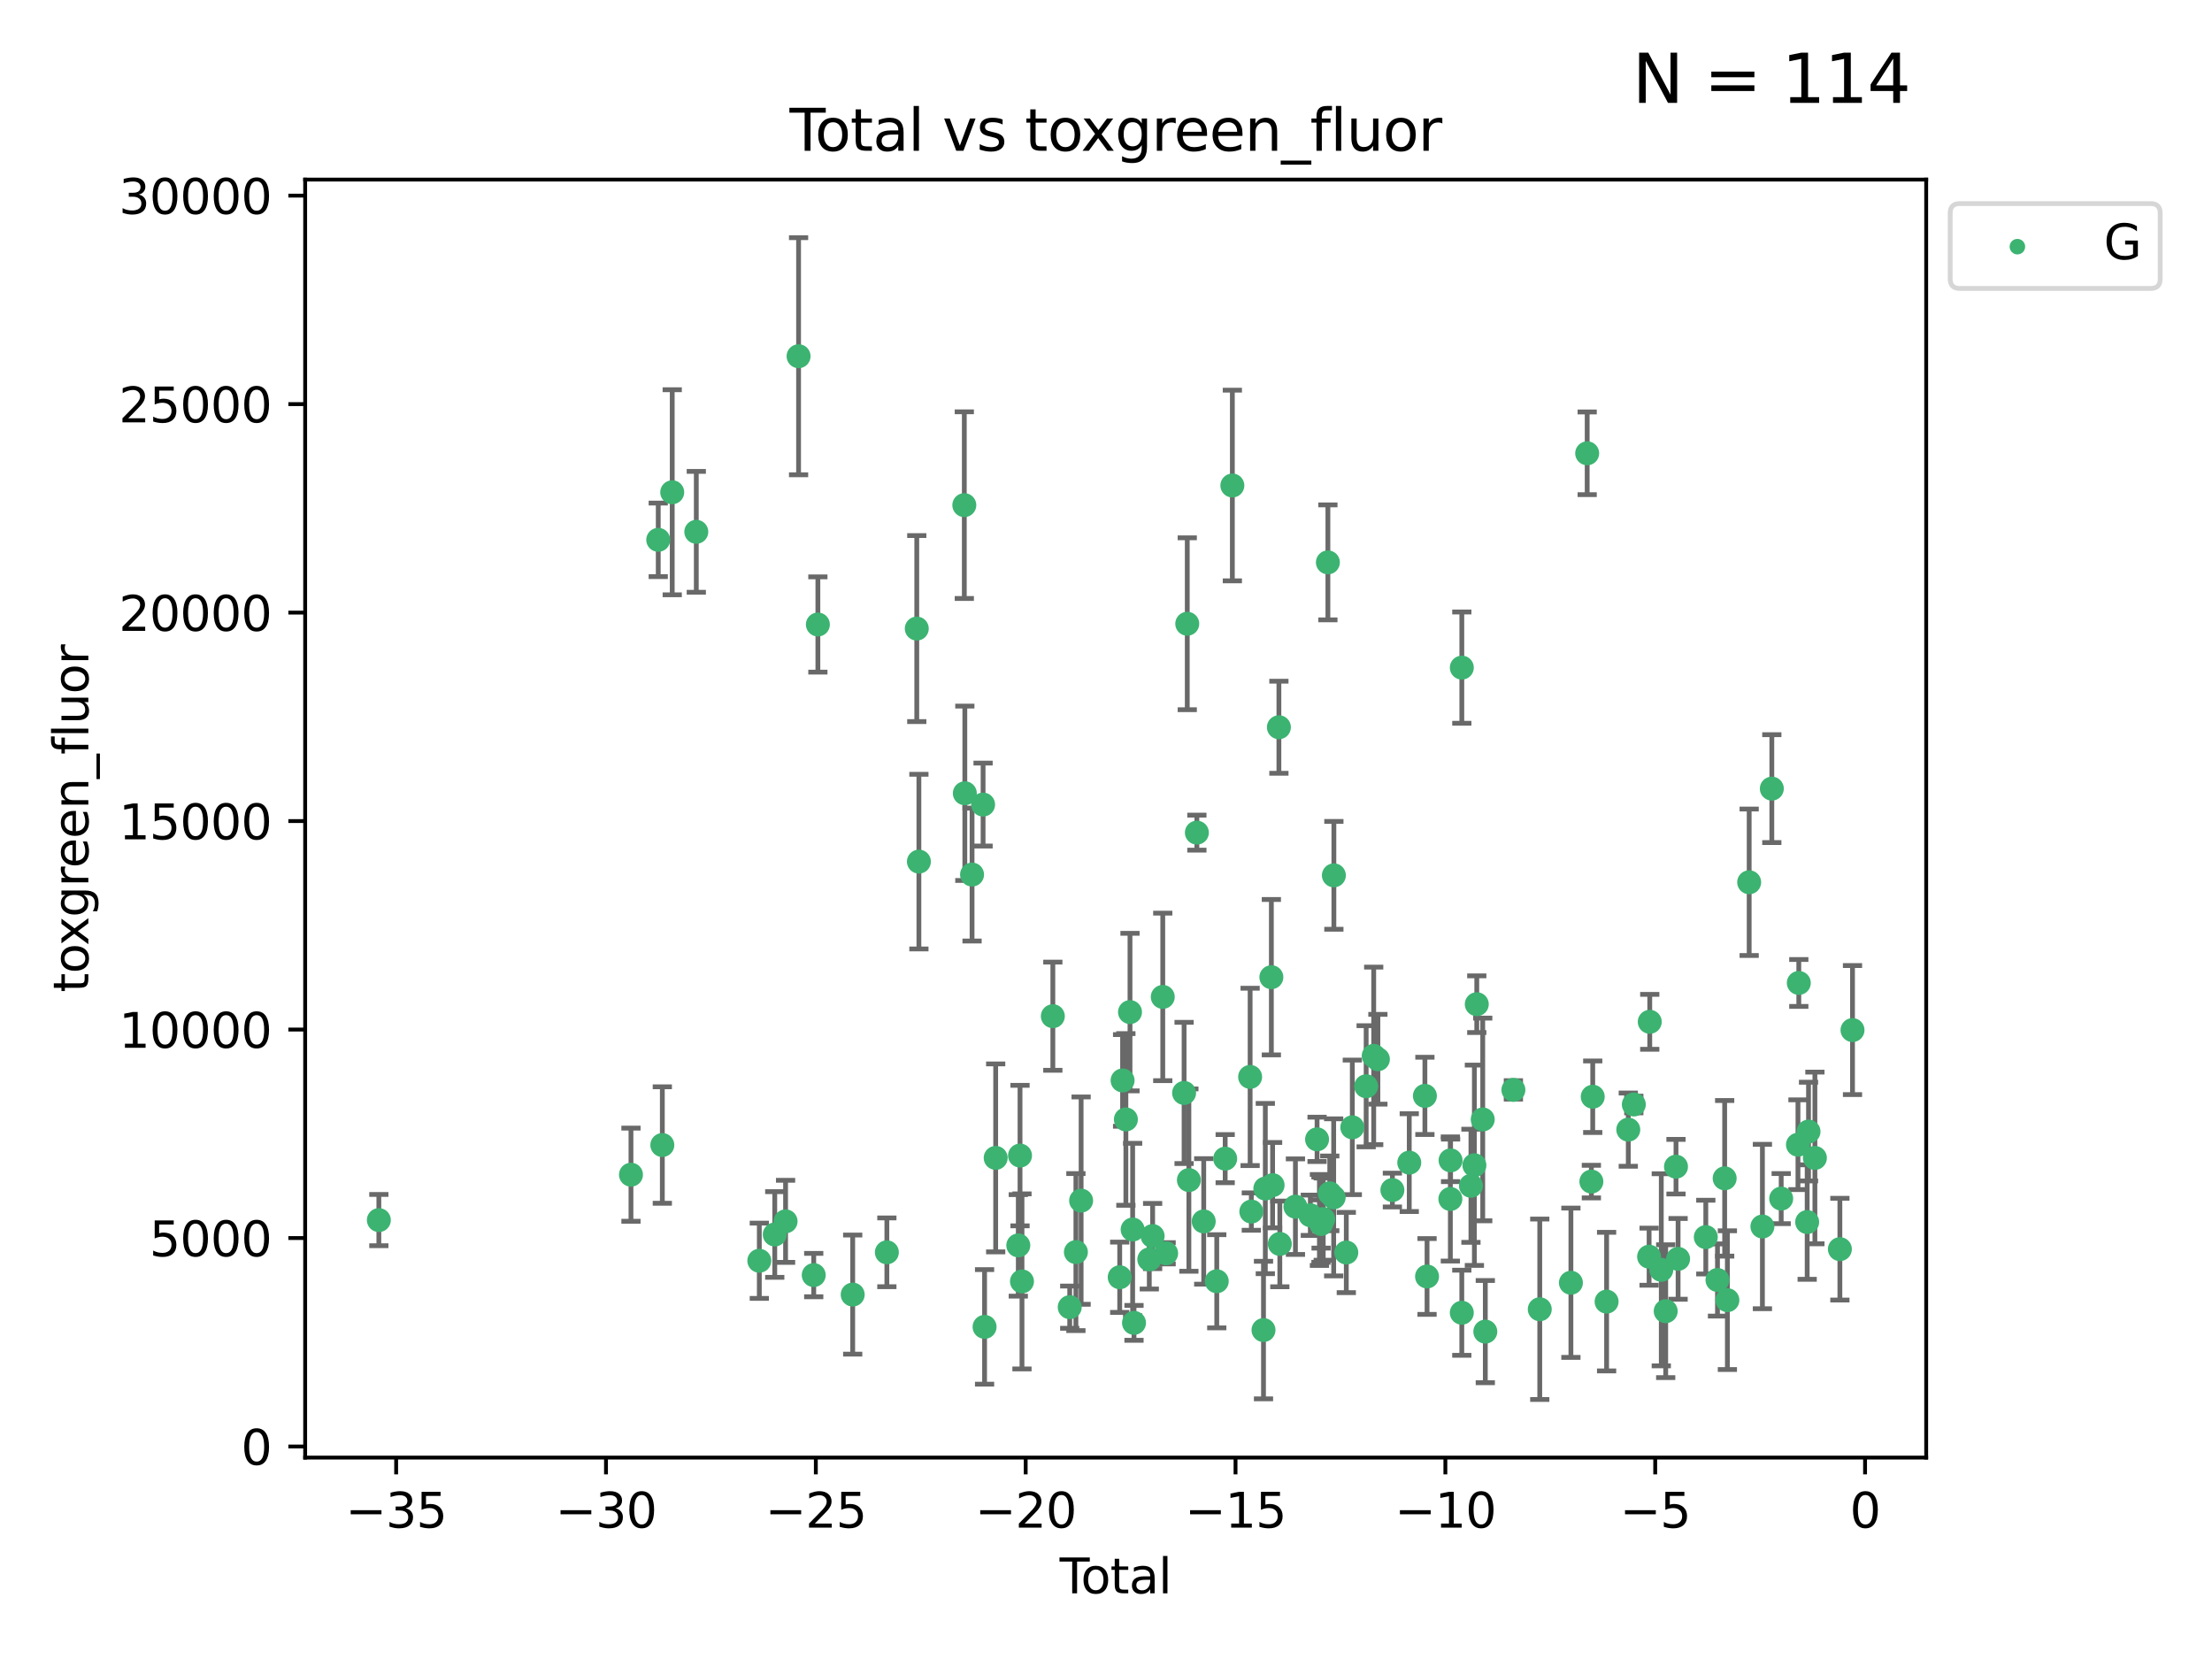 <?xml version="1.0" encoding="utf-8" standalone="no"?>
<!DOCTYPE svg PUBLIC "-//W3C//DTD SVG 1.1//EN"
  "http://www.w3.org/Graphics/SVG/1.1/DTD/svg11.dtd">
<svg xmlns:xlink="http://www.w3.org/1999/xlink" width="460.8pt" height="345.6pt" viewBox="0 0 460.8 345.6" xmlns="http://www.w3.org/2000/svg" version="1.1">
 <defs>
  <style type="text/css">*{stroke-linejoin: round; stroke-linecap: butt}</style>
 </defs>
 <g id="figure_1">
  <g id="patch_1">
   <path d="M 0 345.6 
L 460.8 345.6 
L 460.8 0 
L 0 0 
z
" style="fill: #ffffff"/>
  </g>
  <g id="axes_1">
   <g id="patch_2">
    <path d="M 63.571 303.64 
L 401.26 303.64 
L 401.26 37.411 
L 63.571 37.411 
z
" style="fill: #ffffff"/>
   </g>
   <g id="PathCollection_1">
    <defs>
     <path id="m6905ba6f79" d="M 0 1.118 
C 0.297 1.118 0.581 1 0.791 0.791 
C 1 0.581 1.118 0.297 1.118 0 
C 1.118 -0.297 1 -0.581 0.791 -0.791 
C 0.581 -1 0.297 -1.118 0 -1.118 
C -0.297 -1.118 -0.581 -1 -0.791 -0.791 
C -1 -0.581 -1.118 -0.297 -1.118 0 
C -1.118 0.297 -1 0.581 -0.791 0.791 
C -0.581 1 -0.297 1.118 0 1.118 
z
" style="stroke: #3cb371"/>
    </defs>
    <g clip-path="url(#pccc5048987)">
     <use xlink:href="#m6905ba6f79" x="78.921" y="254.168" style="fill: #3cb371; stroke: #3cb371"/>
     <use xlink:href="#m6905ba6f79" x="131.443" y="244.71" style="fill: #3cb371; stroke: #3cb371"/>
     <use xlink:href="#m6905ba6f79" x="137.123" y="112.458" style="fill: #3cb371; stroke: #3cb371"/>
     <use xlink:href="#m6905ba6f79" x="137.974" y="238.531" style="fill: #3cb371; stroke: #3cb371"/>
     <use xlink:href="#m6905ba6f79" x="140.037" y="102.547" style="fill: #3cb371; stroke: #3cb371"/>
     <use xlink:href="#m6905ba6f79" x="145.052" y="110.786" style="fill: #3cb371; stroke: #3cb371"/>
     <use xlink:href="#m6905ba6f79" x="158.179" y="262.638" style="fill: #3cb371; stroke: #3cb371"/>
     <use xlink:href="#m6905ba6f79" x="161.396" y="257.164" style="fill: #3cb371; stroke: #3cb371"/>
     <use xlink:href="#m6905ba6f79" x="163.65" y="254.428" style="fill: #3cb371; stroke: #3cb371"/>
     <use xlink:href="#m6905ba6f79" x="166.358" y="74.208" style="fill: #3cb371; stroke: #3cb371"/>
     <use xlink:href="#m6905ba6f79" x="169.515" y="265.622" style="fill: #3cb371; stroke: #3cb371"/>
     <use xlink:href="#m6905ba6f79" x="170.379" y="130.096" style="fill: #3cb371; stroke: #3cb371"/>
     <use xlink:href="#m6905ba6f79" x="177.633" y="269.685" style="fill: #3cb371; stroke: #3cb371"/>
     <use xlink:href="#m6905ba6f79" x="184.749" y="260.881" style="fill: #3cb371; stroke: #3cb371"/>
     <use xlink:href="#m6905ba6f79" x="190.981" y="130.945" style="fill: #3cb371; stroke: #3cb371"/>
     <use xlink:href="#m6905ba6f79" x="191.424" y="179.49" style="fill: #3cb371; stroke: #3cb371"/>
     <use xlink:href="#m6905ba6f79" x="200.884" y="105.23" style="fill: #3cb371; stroke: #3cb371"/>
     <use xlink:href="#m6905ba6f79" x="200.993" y="165.254" style="fill: #3cb371; stroke: #3cb371"/>
     <use xlink:href="#m6905ba6f79" x="202.498" y="182.188" style="fill: #3cb371; stroke: #3cb371"/>
     <use xlink:href="#m6905ba6f79" x="204.795" y="167.607" style="fill: #3cb371; stroke: #3cb371"/>
     <use xlink:href="#m6905ba6f79" x="205.105" y="276.413" style="fill: #3cb371; stroke: #3cb371"/>
     <use xlink:href="#m6905ba6f79" x="207.419" y="241.21" style="fill: #3cb371; stroke: #3cb371"/>
     <use xlink:href="#m6905ba6f79" x="212.13" y="259.438" style="fill: #3cb371; stroke: #3cb371"/>
     <use xlink:href="#m6905ba6f79" x="212.49" y="240.726" style="fill: #3cb371; stroke: #3cb371"/>
     <use xlink:href="#m6905ba6f79" x="212.896" y="266.941" style="fill: #3cb371; stroke: #3cb371"/>
     <use xlink:href="#m6905ba6f79" x="219.325" y="211.691" style="fill: #3cb371; stroke: #3cb371"/>
     <use xlink:href="#m6905ba6f79" x="222.842" y="272.308" style="fill: #3cb371; stroke: #3cb371"/>
     <use xlink:href="#m6905ba6f79" x="224.13" y="260.832" style="fill: #3cb371; stroke: #3cb371"/>
     <use xlink:href="#m6905ba6f79" x="225.216" y="250.111" style="fill: #3cb371; stroke: #3cb371"/>
     <use xlink:href="#m6905ba6f79" x="233.256" y="266.073" style="fill: #3cb371; stroke: #3cb371"/>
     <use xlink:href="#m6905ba6f79" x="233.856" y="225.076" style="fill: #3cb371; stroke: #3cb371"/>
     <use xlink:href="#m6905ba6f79" x="234.542" y="233.197" style="fill: #3cb371; stroke: #3cb371"/>
     <use xlink:href="#m6905ba6f79" x="235.4" y="210.836" style="fill: #3cb371; stroke: #3cb371"/>
     <use xlink:href="#m6905ba6f79" x="235.951" y="256.133" style="fill: #3cb371; stroke: #3cb371"/>
     <use xlink:href="#m6905ba6f79" x="236.233" y="275.578" style="fill: #3cb371; stroke: #3cb371"/>
     <use xlink:href="#m6905ba6f79" x="239.419" y="262.355" style="fill: #3cb371; stroke: #3cb371"/>
     <use xlink:href="#m6905ba6f79" x="240.114" y="257.493" style="fill: #3cb371; stroke: #3cb371"/>
     <use xlink:href="#m6905ba6f79" x="242.225" y="207.673" style="fill: #3cb371; stroke: #3cb371"/>
     <use xlink:href="#m6905ba6f79" x="242.927" y="261.085" style="fill: #3cb371; stroke: #3cb371"/>
     <use xlink:href="#m6905ba6f79" x="246.666" y="227.679" style="fill: #3cb371; stroke: #3cb371"/>
     <use xlink:href="#m6905ba6f79" x="247.327" y="129.939" style="fill: #3cb371; stroke: #3cb371"/>
     <use xlink:href="#m6905ba6f79" x="247.666" y="245.833" style="fill: #3cb371; stroke: #3cb371"/>
     <use xlink:href="#m6905ba6f79" x="249.331" y="173.452" style="fill: #3cb371; stroke: #3cb371"/>
     <use xlink:href="#m6905ba6f79" x="250.757" y="254.444" style="fill: #3cb371; stroke: #3cb371"/>
     <use xlink:href="#m6905ba6f79" x="253.473" y="266.91" style="fill: #3cb371; stroke: #3cb371"/>
     <use xlink:href="#m6905ba6f79" x="255.228" y="241.366" style="fill: #3cb371; stroke: #3cb371"/>
     <use xlink:href="#m6905ba6f79" x="256.722" y="101.138" style="fill: #3cb371; stroke: #3cb371"/>
     <use xlink:href="#m6905ba6f79" x="260.424" y="224.338" style="fill: #3cb371; stroke: #3cb371"/>
     <use xlink:href="#m6905ba6f79" x="260.674" y="252.393" style="fill: #3cb371; stroke: #3cb371"/>
     <use xlink:href="#m6905ba6f79" x="263.21" y="277.076" style="fill: #3cb371; stroke: #3cb371"/>
     <use xlink:href="#m6905ba6f79" x="263.59" y="247.595" style="fill: #3cb371; stroke: #3cb371"/>
     <use xlink:href="#m6905ba6f79" x="264.848" y="203.567" style="fill: #3cb371; stroke: #3cb371"/>
     <use xlink:href="#m6905ba6f79" x="265.106" y="246.891" style="fill: #3cb371; stroke: #3cb371"/>
     <use xlink:href="#m6905ba6f79" x="266.418" y="151.499" style="fill: #3cb371; stroke: #3cb371"/>
     <use xlink:href="#m6905ba6f79" x="266.611" y="259.133" style="fill: #3cb371; stroke: #3cb371"/>
     <use xlink:href="#m6905ba6f79" x="269.864" y="251.371" style="fill: #3cb371; stroke: #3cb371"/>
     <use xlink:href="#m6905ba6f79" x="272.967" y="253.158" style="fill: #3cb371; stroke: #3cb371"/>
     <use xlink:href="#m6905ba6f79" x="274.369" y="237.346" style="fill: #3cb371; stroke: #3cb371"/>
     <use xlink:href="#m6905ba6f79" x="274.862" y="254.144" style="fill: #3cb371; stroke: #3cb371"/>
     <use xlink:href="#m6905ba6f79" x="275.184" y="254.078" style="fill: #3cb371; stroke: #3cb371"/>
     <use xlink:href="#m6905ba6f79" x="275.21" y="254.976" style="fill: #3cb371; stroke: #3cb371"/>
     <use xlink:href="#m6905ba6f79" x="275.652" y="253.966" style="fill: #3cb371; stroke: #3cb371"/>
     <use xlink:href="#m6905ba6f79" x="276.624" y="117.154" style="fill: #3cb371; stroke: #3cb371"/>
     <use xlink:href="#m6905ba6f79" x="277.017" y="248.597" style="fill: #3cb371; stroke: #3cb371"/>
     <use xlink:href="#m6905ba6f79" x="277.829" y="249.435" style="fill: #3cb371; stroke: #3cb371"/>
     <use xlink:href="#m6905ba6f79" x="277.871" y="182.351" style="fill: #3cb371; stroke: #3cb371"/>
     <use xlink:href="#m6905ba6f79" x="280.459" y="260.922" style="fill: #3cb371; stroke: #3cb371"/>
     <use xlink:href="#m6905ba6f79" x="281.711" y="234.845" style="fill: #3cb371; stroke: #3cb371"/>
     <use xlink:href="#m6905ba6f79" x="284.595" y="226.288" style="fill: #3cb371; stroke: #3cb371"/>
     <use xlink:href="#m6905ba6f79" x="286.167" y="219.956" style="fill: #3cb371; stroke: #3cb371"/>
     <use xlink:href="#m6905ba6f79" x="287.041" y="220.66" style="fill: #3cb371; stroke: #3cb371"/>
     <use xlink:href="#m6905ba6f79" x="290.059" y="247.91" style="fill: #3cb371; stroke: #3cb371"/>
     <use xlink:href="#m6905ba6f79" x="293.574" y="242.198" style="fill: #3cb371; stroke: #3cb371"/>
     <use xlink:href="#m6905ba6f79" x="296.833" y="228.292" style="fill: #3cb371; stroke: #3cb371"/>
     <use xlink:href="#m6905ba6f79" x="297.28" y="265.915" style="fill: #3cb371; stroke: #3cb371"/>
     <use xlink:href="#m6905ba6f79" x="302.137" y="249.77" style="fill: #3cb371; stroke: #3cb371"/>
     <use xlink:href="#m6905ba6f79" x="302.182" y="241.728" style="fill: #3cb371; stroke: #3cb371"/>
     <use xlink:href="#m6905ba6f79" x="304.519" y="273.469" style="fill: #3cb371; stroke: #3cb371"/>
     <use xlink:href="#m6905ba6f79" x="304.524" y="139.078" style="fill: #3cb371; stroke: #3cb371"/>
     <use xlink:href="#m6905ba6f79" x="306.425" y="247.02" style="fill: #3cb371; stroke: #3cb371"/>
     <use xlink:href="#m6905ba6f79" x="307.142" y="242.746" style="fill: #3cb371; stroke: #3cb371"/>
     <use xlink:href="#m6905ba6f79" x="307.64" y="209.192" style="fill: #3cb371; stroke: #3cb371"/>
     <use xlink:href="#m6905ba6f79" x="308.879" y="233.201" style="fill: #3cb371; stroke: #3cb371"/>
     <use xlink:href="#m6905ba6f79" x="309.418" y="277.398" style="fill: #3cb371; stroke: #3cb371"/>
     <use xlink:href="#m6905ba6f79" x="315.268" y="227.045" style="fill: #3cb371; stroke: #3cb371"/>
     <use xlink:href="#m6905ba6f79" x="320.761" y="272.743" style="fill: #3cb371; stroke: #3cb371"/>
     <use xlink:href="#m6905ba6f79" x="327.249" y="267.219" style="fill: #3cb371; stroke: #3cb371"/>
     <use xlink:href="#m6905ba6f79" x="330.639" y="94.432" style="fill: #3cb371; stroke: #3cb371"/>
     <use xlink:href="#m6905ba6f79" x="331.512" y="246.148" style="fill: #3cb371; stroke: #3cb371"/>
     <use xlink:href="#m6905ba6f79" x="331.796" y="228.467" style="fill: #3cb371; stroke: #3cb371"/>
     <use xlink:href="#m6905ba6f79" x="334.685" y="271.151" style="fill: #3cb371; stroke: #3cb371"/>
     <use xlink:href="#m6905ba6f79" x="339.201" y="235.325" style="fill: #3cb371; stroke: #3cb371"/>
     <use xlink:href="#m6905ba6f79" x="340.354" y="230.083" style="fill: #3cb371; stroke: #3cb371"/>
     <use xlink:href="#m6905ba6f79" x="343.538" y="261.792" style="fill: #3cb371; stroke: #3cb371"/>
     <use xlink:href="#m6905ba6f79" x="343.674" y="212.862" style="fill: #3cb371; stroke: #3cb371"/>
     <use xlink:href="#m6905ba6f79" x="346.076" y="264.527" style="fill: #3cb371; stroke: #3cb371"/>
     <use xlink:href="#m6905ba6f79" x="346.996" y="273.145" style="fill: #3cb371; stroke: #3cb371"/>
     <use xlink:href="#m6905ba6f79" x="349.14" y="243.04" style="fill: #3cb371; stroke: #3cb371"/>
     <use xlink:href="#m6905ba6f79" x="349.578" y="262.246" style="fill: #3cb371; stroke: #3cb371"/>
     <use xlink:href="#m6905ba6f79" x="355.35" y="257.711" style="fill: #3cb371; stroke: #3cb371"/>
     <use xlink:href="#m6905ba6f79" x="357.784" y="266.645" style="fill: #3cb371; stroke: #3cb371"/>
     <use xlink:href="#m6905ba6f79" x="359.28" y="245.466" style="fill: #3cb371; stroke: #3cb371"/>
     <use xlink:href="#m6905ba6f79" x="359.846" y="270.848" style="fill: #3cb371; stroke: #3cb371"/>
     <use xlink:href="#m6905ba6f79" x="364.385" y="183.792" style="fill: #3cb371; stroke: #3cb371"/>
     <use xlink:href="#m6905ba6f79" x="367.143" y="255.503" style="fill: #3cb371; stroke: #3cb371"/>
     <use xlink:href="#m6905ba6f79" x="369.104" y="164.284" style="fill: #3cb371; stroke: #3cb371"/>
     <use xlink:href="#m6905ba6f79" x="371.055" y="249.691" style="fill: #3cb371; stroke: #3cb371"/>
     <use xlink:href="#m6905ba6f79" x="374.548" y="238.465" style="fill: #3cb371; stroke: #3cb371"/>
     <use xlink:href="#m6905ba6f79" x="374.724" y="204.766" style="fill: #3cb371; stroke: #3cb371"/>
     <use xlink:href="#m6905ba6f79" x="376.468" y="254.577" style="fill: #3cb371; stroke: #3cb371"/>
     <use xlink:href="#m6905ba6f79" x="376.749" y="235.728" style="fill: #3cb371; stroke: #3cb371"/>
     <use xlink:href="#m6905ba6f79" x="378.077" y="241.221" style="fill: #3cb371; stroke: #3cb371"/>
     <use xlink:href="#m6905ba6f79" x="383.282" y="260.221" style="fill: #3cb371; stroke: #3cb371"/>
     <use xlink:href="#m6905ba6f79" x="385.911" y="214.584" style="fill: #3cb371; stroke: #3cb371"/>
    </g>
   </g>
   <g id="matplotlib.axis_1">
    <g id="xtick_1">
     <g id="line2d_1">
      <defs>
       <path id="m9fd7b514bd" d="M 0 0 
L 0 3.5 
" style="stroke: #000000; stroke-width: 0.8"/>
      </defs>
      <g>
       <use xlink:href="#m9fd7b514bd" x="82.525" y="303.64" style="stroke: #000000; stroke-width: 0.8"/>
      </g>
     </g>
     <g id="text_1">
      <!-- −35 -->
      <g transform="translate(71.972 318.238)scale(0.1 -0.1)">
       <defs>
        <path id="DejaVuSans-2212" d="M 678 2272 
L 4684 2272 
L 4684 1741 
L 678 1741 
L 678 2272 
z
" transform="scale(0.016)"/>
        <path id="DejaVuSans-33" d="M 2597 2516 
Q 3050 2419 3304 2112 
Q 3559 1806 3559 1356 
Q 3559 666 3084 287 
Q 2609 -91 1734 -91 
Q 1441 -91 1130 -33 
Q 819 25 488 141 
L 488 750 
Q 750 597 1062 519 
Q 1375 441 1716 441 
Q 2309 441 2620 675 
Q 2931 909 2931 1356 
Q 2931 1769 2642 2001 
Q 2353 2234 1838 2234 
L 1294 2234 
L 1294 2753 
L 1863 2753 
Q 2328 2753 2575 2939 
Q 2822 3125 2822 3475 
Q 2822 3834 2567 4026 
Q 2313 4219 1838 4219 
Q 1578 4219 1281 4162 
Q 984 4106 628 3988 
L 628 4550 
Q 988 4650 1302 4700 
Q 1616 4750 1894 4750 
Q 2613 4750 3031 4423 
Q 3450 4097 3450 3541 
Q 3450 3153 3228 2886 
Q 3006 2619 2597 2516 
z
" transform="scale(0.016)"/>
        <path id="DejaVuSans-35" d="M 691 4666 
L 3169 4666 
L 3169 4134 
L 1269 4134 
L 1269 2991 
Q 1406 3038 1543 3061 
Q 1681 3084 1819 3084 
Q 2600 3084 3056 2656 
Q 3513 2228 3513 1497 
Q 3513 744 3044 326 
Q 2575 -91 1722 -91 
Q 1428 -91 1123 -41 
Q 819 9 494 109 
L 494 744 
Q 775 591 1075 516 
Q 1375 441 1709 441 
Q 2250 441 2565 725 
Q 2881 1009 2881 1497 
Q 2881 1984 2565 2268 
Q 2250 2553 1709 2553 
Q 1456 2553 1204 2497 
Q 953 2441 691 2322 
L 691 4666 
z
" transform="scale(0.016)"/>
       </defs>
       <use xlink:href="#DejaVuSans-2212"/>
       <use xlink:href="#DejaVuSans-33" x="83.789"/>
       <use xlink:href="#DejaVuSans-35" x="147.412"/>
      </g>
     </g>
    </g>
    <g id="xtick_2">
     <g id="line2d_2">
      <g>
       <use xlink:href="#m9fd7b514bd" x="126.239" y="303.64" style="stroke: #000000; stroke-width: 0.8"/>
      </g>
     </g>
     <g id="text_2">
      <!-- −30 -->
      <g transform="translate(115.687 318.238)scale(0.1 -0.1)">
       <defs>
        <path id="DejaVuSans-30" d="M 2034 4250 
Q 1547 4250 1301 3770 
Q 1056 3291 1056 2328 
Q 1056 1369 1301 889 
Q 1547 409 2034 409 
Q 2525 409 2770 889 
Q 3016 1369 3016 2328 
Q 3016 3291 2770 3770 
Q 2525 4250 2034 4250 
z
M 2034 4750 
Q 2819 4750 3233 4129 
Q 3647 3509 3647 2328 
Q 3647 1150 3233 529 
Q 2819 -91 2034 -91 
Q 1250 -91 836 529 
Q 422 1150 422 2328 
Q 422 3509 836 4129 
Q 1250 4750 2034 4750 
z
" transform="scale(0.016)"/>
       </defs>
       <use xlink:href="#DejaVuSans-2212"/>
       <use xlink:href="#DejaVuSans-33" x="83.789"/>
       <use xlink:href="#DejaVuSans-30" x="147.412"/>
      </g>
     </g>
    </g>
    <g id="xtick_3">
     <g id="line2d_3">
      <g>
       <use xlink:href="#m9fd7b514bd" x="169.953" y="303.64" style="stroke: #000000; stroke-width: 0.8"/>
      </g>
     </g>
     <g id="text_3">
      <!-- −25 -->
      <g transform="translate(159.401 318.238)scale(0.1 -0.1)">
       <defs>
        <path id="DejaVuSans-32" d="M 1228 531 
L 3431 531 
L 3431 0 
L 469 0 
L 469 531 
Q 828 903 1448 1529 
Q 2069 2156 2228 2338 
Q 2531 2678 2651 2914 
Q 2772 3150 2772 3378 
Q 2772 3750 2511 3984 
Q 2250 4219 1831 4219 
Q 1534 4219 1204 4116 
Q 875 4013 500 3803 
L 500 4441 
Q 881 4594 1212 4672 
Q 1544 4750 1819 4750 
Q 2544 4750 2975 4387 
Q 3406 4025 3406 3419 
Q 3406 3131 3298 2873 
Q 3191 2616 2906 2266 
Q 2828 2175 2409 1742 
Q 1991 1309 1228 531 
z
" transform="scale(0.016)"/>
       </defs>
       <use xlink:href="#DejaVuSans-2212"/>
       <use xlink:href="#DejaVuSans-32" x="83.789"/>
       <use xlink:href="#DejaVuSans-35" x="147.412"/>
      </g>
     </g>
    </g>
    <g id="xtick_4">
     <g id="line2d_4">
      <g>
       <use xlink:href="#m9fd7b514bd" x="213.668" y="303.64" style="stroke: #000000; stroke-width: 0.8"/>
      </g>
     </g>
     <g id="text_4">
      <!-- −20 -->
      <g transform="translate(203.116 318.238)scale(0.1 -0.1)">
       <use xlink:href="#DejaVuSans-2212"/>
       <use xlink:href="#DejaVuSans-32" x="83.789"/>
       <use xlink:href="#DejaVuSans-30" x="147.412"/>
      </g>
     </g>
    </g>
    <g id="xtick_5">
     <g id="line2d_5">
      <g>
       <use xlink:href="#m9fd7b514bd" x="257.382" y="303.64" style="stroke: #000000; stroke-width: 0.8"/>
      </g>
     </g>
     <g id="text_5">
      <!-- −15 -->
      <g transform="translate(246.83 318.238)scale(0.1 -0.1)">
       <defs>
        <path id="DejaVuSans-31" d="M 794 531 
L 1825 531 
L 1825 4091 
L 703 3866 
L 703 4441 
L 1819 4666 
L 2450 4666 
L 2450 531 
L 3481 531 
L 3481 0 
L 794 0 
L 794 531 
z
" transform="scale(0.016)"/>
       </defs>
       <use xlink:href="#DejaVuSans-2212"/>
       <use xlink:href="#DejaVuSans-31" x="83.789"/>
       <use xlink:href="#DejaVuSans-35" x="147.412"/>
      </g>
     </g>
    </g>
    <g id="xtick_6">
     <g id="line2d_6">
      <g>
       <use xlink:href="#m9fd7b514bd" x="301.097" y="303.64" style="stroke: #000000; stroke-width: 0.8"/>
      </g>
     </g>
     <g id="text_6">
      <!-- −10 -->
      <g transform="translate(290.545 318.238)scale(0.1 -0.1)">
       <use xlink:href="#DejaVuSans-2212"/>
       <use xlink:href="#DejaVuSans-31" x="83.789"/>
       <use xlink:href="#DejaVuSans-30" x="147.412"/>
      </g>
     </g>
    </g>
    <g id="xtick_7">
     <g id="line2d_7">
      <g>
       <use xlink:href="#m9fd7b514bd" x="344.811" y="303.64" style="stroke: #000000; stroke-width: 0.8"/>
      </g>
     </g>
     <g id="text_7">
      <!-- −5 -->
      <g transform="translate(337.44 318.238)scale(0.1 -0.1)">
       <use xlink:href="#DejaVuSans-2212"/>
       <use xlink:href="#DejaVuSans-35" x="83.789"/>
      </g>
     </g>
    </g>
    <g id="xtick_8">
     <g id="line2d_8">
      <g>
       <use xlink:href="#m9fd7b514bd" x="388.526" y="303.64" style="stroke: #000000; stroke-width: 0.8"/>
      </g>
     </g>
     <g id="text_8">
      <!-- 0 -->
      <g transform="translate(385.345 318.238)scale(0.1 -0.1)">
       <use xlink:href="#DejaVuSans-30"/>
      </g>
     </g>
    </g>
    <g id="text_9">
     <!-- Total -->
     <g transform="translate(220.739 331.917)scale(0.1 -0.1)">
      <defs>
       <path id="DejaVuSans-54" d="M -19 4666 
L 3928 4666 
L 3928 4134 
L 2272 4134 
L 2272 0 
L 1638 0 
L 1638 4134 
L -19 4134 
L -19 4666 
z
" transform="scale(0.016)"/>
       <path id="DejaVuSans-6f" d="M 1959 3097 
Q 1497 3097 1228 2736 
Q 959 2375 959 1747 
Q 959 1119 1226 758 
Q 1494 397 1959 397 
Q 2419 397 2687 759 
Q 2956 1122 2956 1747 
Q 2956 2369 2687 2733 
Q 2419 3097 1959 3097 
z
M 1959 3584 
Q 2709 3584 3137 3096 
Q 3566 2609 3566 1747 
Q 3566 888 3137 398 
Q 2709 -91 1959 -91 
Q 1206 -91 779 398 
Q 353 888 353 1747 
Q 353 2609 779 3096 
Q 1206 3584 1959 3584 
z
" transform="scale(0.016)"/>
       <path id="DejaVuSans-74" d="M 1172 4494 
L 1172 3500 
L 2356 3500 
L 2356 3053 
L 1172 3053 
L 1172 1153 
Q 1172 725 1289 603 
Q 1406 481 1766 481 
L 2356 481 
L 2356 0 
L 1766 0 
Q 1100 0 847 248 
Q 594 497 594 1153 
L 594 3053 
L 172 3053 
L 172 3500 
L 594 3500 
L 594 4494 
L 1172 4494 
z
" transform="scale(0.016)"/>
       <path id="DejaVuSans-61" d="M 2194 1759 
Q 1497 1759 1228 1600 
Q 959 1441 959 1056 
Q 959 750 1161 570 
Q 1363 391 1709 391 
Q 2188 391 2477 730 
Q 2766 1069 2766 1631 
L 2766 1759 
L 2194 1759 
z
M 3341 1997 
L 3341 0 
L 2766 0 
L 2766 531 
Q 2569 213 2275 61 
Q 1981 -91 1556 -91 
Q 1019 -91 701 211 
Q 384 513 384 1019 
Q 384 1609 779 1909 
Q 1175 2209 1959 2209 
L 2766 2209 
L 2766 2266 
Q 2766 2663 2505 2880 
Q 2244 3097 1772 3097 
Q 1472 3097 1187 3025 
Q 903 2953 641 2809 
L 641 3341 
Q 956 3463 1253 3523 
Q 1550 3584 1831 3584 
Q 2591 3584 2966 3190 
Q 3341 2797 3341 1997 
z
" transform="scale(0.016)"/>
       <path id="DejaVuSans-6c" d="M 603 4863 
L 1178 4863 
L 1178 0 
L 603 0 
L 603 4863 
z
" transform="scale(0.016)"/>
      </defs>
      <use xlink:href="#DejaVuSans-54"/>
      <use xlink:href="#DejaVuSans-6f" x="44.084"/>
      <use xlink:href="#DejaVuSans-74" x="105.266"/>
      <use xlink:href="#DejaVuSans-61" x="144.475"/>
      <use xlink:href="#DejaVuSans-6c" x="205.754"/>
     </g>
    </g>
   </g>
   <g id="matplotlib.axis_2">
    <g id="ytick_1">
     <g id="line2d_9">
      <defs>
       <path id="m5a5bb01feb" d="M 0 0 
L -3.5 0 
" style="stroke: #000000; stroke-width: 0.8"/>
      </defs>
      <g>
       <use xlink:href="#m5a5bb01feb" x="63.571" y="301.335" style="stroke: #000000; stroke-width: 0.8"/>
      </g>
     </g>
     <g id="text_10">
      <!-- 0 -->
      <g transform="translate(50.209 305.134)scale(0.1 -0.1)">
       <use xlink:href="#DejaVuSans-30"/>
      </g>
     </g>
    </g>
    <g id="ytick_2">
     <g id="line2d_10">
      <g>
       <use xlink:href="#m5a5bb01feb" x="63.571" y="257.905" style="stroke: #000000; stroke-width: 0.8"/>
      </g>
     </g>
     <g id="text_11">
      <!-- 5000 -->
      <g transform="translate(31.121 261.704)scale(0.1 -0.1)">
       <use xlink:href="#DejaVuSans-35"/>
       <use xlink:href="#DejaVuSans-30" x="63.623"/>
       <use xlink:href="#DejaVuSans-30" x="127.246"/>
       <use xlink:href="#DejaVuSans-30" x="190.869"/>
      </g>
     </g>
    </g>
    <g id="ytick_3">
     <g id="line2d_11">
      <g>
       <use xlink:href="#m5a5bb01feb" x="63.571" y="214.475" style="stroke: #000000; stroke-width: 0.8"/>
      </g>
     </g>
     <g id="text_12">
      <!-- 10000 -->
      <g transform="translate(24.759 218.275)scale(0.1 -0.1)">
       <use xlink:href="#DejaVuSans-31"/>
       <use xlink:href="#DejaVuSans-30" x="63.623"/>
       <use xlink:href="#DejaVuSans-30" x="127.246"/>
       <use xlink:href="#DejaVuSans-30" x="190.869"/>
       <use xlink:href="#DejaVuSans-30" x="254.492"/>
      </g>
     </g>
    </g>
    <g id="ytick_4">
     <g id="line2d_12">
      <g>
       <use xlink:href="#m5a5bb01feb" x="63.571" y="171.046" style="stroke: #000000; stroke-width: 0.8"/>
      </g>
     </g>
     <g id="text_13">
      <!-- 15000 -->
      <g transform="translate(24.759 174.845)scale(0.1 -0.1)">
       <use xlink:href="#DejaVuSans-31"/>
       <use xlink:href="#DejaVuSans-35" x="63.623"/>
       <use xlink:href="#DejaVuSans-30" x="127.246"/>
       <use xlink:href="#DejaVuSans-30" x="190.869"/>
       <use xlink:href="#DejaVuSans-30" x="254.492"/>
      </g>
     </g>
    </g>
    <g id="ytick_5">
     <g id="line2d_13">
      <g>
       <use xlink:href="#m5a5bb01feb" x="63.571" y="127.616" style="stroke: #000000; stroke-width: 0.8"/>
      </g>
     </g>
     <g id="text_14">
      <!-- 20000 -->
      <g transform="translate(24.759 131.415)scale(0.1 -0.1)">
       <use xlink:href="#DejaVuSans-32"/>
       <use xlink:href="#DejaVuSans-30" x="63.623"/>
       <use xlink:href="#DejaVuSans-30" x="127.246"/>
       <use xlink:href="#DejaVuSans-30" x="190.869"/>
       <use xlink:href="#DejaVuSans-30" x="254.492"/>
      </g>
     </g>
    </g>
    <g id="ytick_6">
     <g id="line2d_14">
      <g>
       <use xlink:href="#m5a5bb01feb" x="63.571" y="84.186" style="stroke: #000000; stroke-width: 0.8"/>
      </g>
     </g>
     <g id="text_15">
      <!-- 25000 -->
      <g transform="translate(24.759 87.985)scale(0.1 -0.1)">
       <use xlink:href="#DejaVuSans-32"/>
       <use xlink:href="#DejaVuSans-35" x="63.623"/>
       <use xlink:href="#DejaVuSans-30" x="127.246"/>
       <use xlink:href="#DejaVuSans-30" x="190.869"/>
       <use xlink:href="#DejaVuSans-30" x="254.492"/>
      </g>
     </g>
    </g>
    <g id="ytick_7">
     <g id="line2d_15">
      <g>
       <use xlink:href="#m5a5bb01feb" x="63.571" y="40.757" style="stroke: #000000; stroke-width: 0.8"/>
      </g>
     </g>
     <g id="text_16">
      <!-- 30000 -->
      <g transform="translate(24.759 44.556)scale(0.1 -0.1)">
       <use xlink:href="#DejaVuSans-33"/>
       <use xlink:href="#DejaVuSans-30" x="63.623"/>
       <use xlink:href="#DejaVuSans-30" x="127.246"/>
       <use xlink:href="#DejaVuSans-30" x="190.869"/>
       <use xlink:href="#DejaVuSans-30" x="254.492"/>
      </g>
     </g>
    </g>
    <g id="text_17">
     <!-- toxgreen_fluor -->
     <g transform="translate(18.401 206.72)rotate(-90)scale(0.1 -0.1)">
      <defs>
       <path id="DejaVuSans-78" d="M 3513 3500 
L 2247 1797 
L 3578 0 
L 2900 0 
L 1881 1375 
L 863 0 
L 184 0 
L 1544 1831 
L 300 3500 
L 978 3500 
L 1906 2253 
L 2834 3500 
L 3513 3500 
z
" transform="scale(0.016)"/>
       <path id="DejaVuSans-67" d="M 2906 1791 
Q 2906 2416 2648 2759 
Q 2391 3103 1925 3103 
Q 1463 3103 1205 2759 
Q 947 2416 947 1791 
Q 947 1169 1205 825 
Q 1463 481 1925 481 
Q 2391 481 2648 825 
Q 2906 1169 2906 1791 
z
M 3481 434 
Q 3481 -459 3084 -895 
Q 2688 -1331 1869 -1331 
Q 1566 -1331 1297 -1286 
Q 1028 -1241 775 -1147 
L 775 -588 
Q 1028 -725 1275 -790 
Q 1522 -856 1778 -856 
Q 2344 -856 2625 -561 
Q 2906 -266 2906 331 
L 2906 616 
Q 2728 306 2450 153 
Q 2172 0 1784 0 
Q 1141 0 747 490 
Q 353 981 353 1791 
Q 353 2603 747 3093 
Q 1141 3584 1784 3584 
Q 2172 3584 2450 3431 
Q 2728 3278 2906 2969 
L 2906 3500 
L 3481 3500 
L 3481 434 
z
" transform="scale(0.016)"/>
       <path id="DejaVuSans-72" d="M 2631 2963 
Q 2534 3019 2420 3045 
Q 2306 3072 2169 3072 
Q 1681 3072 1420 2755 
Q 1159 2438 1159 1844 
L 1159 0 
L 581 0 
L 581 3500 
L 1159 3500 
L 1159 2956 
Q 1341 3275 1631 3429 
Q 1922 3584 2338 3584 
Q 2397 3584 2469 3576 
Q 2541 3569 2628 3553 
L 2631 2963 
z
" transform="scale(0.016)"/>
       <path id="DejaVuSans-65" d="M 3597 1894 
L 3597 1613 
L 953 1613 
Q 991 1019 1311 708 
Q 1631 397 2203 397 
Q 2534 397 2845 478 
Q 3156 559 3463 722 
L 3463 178 
Q 3153 47 2828 -22 
Q 2503 -91 2169 -91 
Q 1331 -91 842 396 
Q 353 884 353 1716 
Q 353 2575 817 3079 
Q 1281 3584 2069 3584 
Q 2775 3584 3186 3129 
Q 3597 2675 3597 1894 
z
M 3022 2063 
Q 3016 2534 2758 2815 
Q 2500 3097 2075 3097 
Q 1594 3097 1305 2825 
Q 1016 2553 972 2059 
L 3022 2063 
z
" transform="scale(0.016)"/>
       <path id="DejaVuSans-6e" d="M 3513 2113 
L 3513 0 
L 2938 0 
L 2938 2094 
Q 2938 2591 2744 2837 
Q 2550 3084 2163 3084 
Q 1697 3084 1428 2787 
Q 1159 2491 1159 1978 
L 1159 0 
L 581 0 
L 581 3500 
L 1159 3500 
L 1159 2956 
Q 1366 3272 1645 3428 
Q 1925 3584 2291 3584 
Q 2894 3584 3203 3211 
Q 3513 2838 3513 2113 
z
" transform="scale(0.016)"/>
       <path id="DejaVuSans-5f" d="M 3263 -1063 
L 3263 -1509 
L -63 -1509 
L -63 -1063 
L 3263 -1063 
z
" transform="scale(0.016)"/>
       <path id="DejaVuSans-66" d="M 2375 4863 
L 2375 4384 
L 1825 4384 
Q 1516 4384 1395 4259 
Q 1275 4134 1275 3809 
L 1275 3500 
L 2222 3500 
L 2222 3053 
L 1275 3053 
L 1275 0 
L 697 0 
L 697 3053 
L 147 3053 
L 147 3500 
L 697 3500 
L 697 3744 
Q 697 4328 969 4595 
Q 1241 4863 1831 4863 
L 2375 4863 
z
" transform="scale(0.016)"/>
       <path id="DejaVuSans-75" d="M 544 1381 
L 544 3500 
L 1119 3500 
L 1119 1403 
Q 1119 906 1312 657 
Q 1506 409 1894 409 
Q 2359 409 2629 706 
Q 2900 1003 2900 1516 
L 2900 3500 
L 3475 3500 
L 3475 0 
L 2900 0 
L 2900 538 
Q 2691 219 2414 64 
Q 2138 -91 1772 -91 
Q 1169 -91 856 284 
Q 544 659 544 1381 
z
M 1991 3584 
L 1991 3584 
z
" transform="scale(0.016)"/>
      </defs>
      <use xlink:href="#DejaVuSans-74"/>
      <use xlink:href="#DejaVuSans-6f" x="39.209"/>
      <use xlink:href="#DejaVuSans-78" x="97.266"/>
      <use xlink:href="#DejaVuSans-67" x="156.445"/>
      <use xlink:href="#DejaVuSans-72" x="219.922"/>
      <use xlink:href="#DejaVuSans-65" x="258.785"/>
      <use xlink:href="#DejaVuSans-65" x="320.309"/>
      <use xlink:href="#DejaVuSans-6e" x="381.832"/>
      <use xlink:href="#DejaVuSans-5f" x="445.211"/>
      <use xlink:href="#DejaVuSans-66" x="495.211"/>
      <use xlink:href="#DejaVuSans-6c" x="530.416"/>
      <use xlink:href="#DejaVuSans-75" x="558.199"/>
      <use xlink:href="#DejaVuSans-6f" x="621.578"/>
      <use xlink:href="#DejaVuSans-72" x="682.76"/>
     </g>
    </g>
   </g>
   <g id="LineCollection_1">
    <path d="M 78.921 259.508 
L 78.921 248.828 
" clip-path="url(#pccc5048987)" style="fill: none; stroke: #696969"/>
    <path d="M 131.443 254.412 
L 131.443 235.008 
" clip-path="url(#pccc5048987)" style="fill: none; stroke: #696969"/>
    <path d="M 137.123 120.122 
L 137.123 104.795 
" clip-path="url(#pccc5048987)" style="fill: none; stroke: #696969"/>
    <path d="M 137.974 250.663 
L 137.974 226.399 
" clip-path="url(#pccc5048987)" style="fill: none; stroke: #696969"/>
    <path d="M 140.037 123.906 
L 140.037 81.188 
" clip-path="url(#pccc5048987)" style="fill: none; stroke: #696969"/>
    <path d="M 145.052 123.376 
L 145.052 98.196 
" clip-path="url(#pccc5048987)" style="fill: none; stroke: #696969"/>
    <path d="M 158.179 270.475 
L 158.179 254.801 
" clip-path="url(#pccc5048987)" style="fill: none; stroke: #696969"/>
    <path d="M 161.396 266.088 
L 161.396 248.24 
" clip-path="url(#pccc5048987)" style="fill: none; stroke: #696969"/>
    <path d="M 163.65 262.976 
L 163.65 245.881 
" clip-path="url(#pccc5048987)" style="fill: none; stroke: #696969"/>
    <path d="M 166.358 98.904 
L 166.358 49.513 
" clip-path="url(#pccc5048987)" style="fill: none; stroke: #696969"/>
    <path d="M 169.515 270.141 
L 169.515 261.104 
" clip-path="url(#pccc5048987)" style="fill: none; stroke: #696969"/>
    <path d="M 170.379 140.018 
L 170.379 120.174 
" clip-path="url(#pccc5048987)" style="fill: none; stroke: #696969"/>
    <path d="M 177.633 282.089 
L 177.633 257.281 
" clip-path="url(#pccc5048987)" style="fill: none; stroke: #696969"/>
    <path d="M 184.749 268.045 
L 184.749 253.718 
" clip-path="url(#pccc5048987)" style="fill: none; stroke: #696969"/>
    <path d="M 190.981 150.319 
L 190.981 111.571 
" clip-path="url(#pccc5048987)" style="fill: none; stroke: #696969"/>
    <path d="M 191.424 197.686 
L 191.424 161.295 
" clip-path="url(#pccc5048987)" style="fill: none; stroke: #696969"/>
    <path d="M 200.884 124.674 
L 200.884 85.787 
" clip-path="url(#pccc5048987)" style="fill: none; stroke: #696969"/>
    <path d="M 200.993 183.416 
L 200.993 147.092 
" clip-path="url(#pccc5048987)" style="fill: none; stroke: #696969"/>
    <path d="M 202.498 196.031 
L 202.498 168.345 
" clip-path="url(#pccc5048987)" style="fill: none; stroke: #696969"/>
    <path d="M 204.795 176.248 
L 204.795 158.966 
" clip-path="url(#pccc5048987)" style="fill: none; stroke: #696969"/>
    <path d="M 205.105 288.346 
L 205.105 264.481 
" clip-path="url(#pccc5048987)" style="fill: none; stroke: #696969"/>
    <path d="M 207.419 260.79 
L 207.419 221.629 
" clip-path="url(#pccc5048987)" style="fill: none; stroke: #696969"/>
    <path d="M 212.13 270.01 
L 212.13 248.866 
" clip-path="url(#pccc5048987)" style="fill: none; stroke: #696969"/>
    <path d="M 212.49 255.362 
L 212.49 226.09 
" clip-path="url(#pccc5048987)" style="fill: none; stroke: #696969"/>
    <path d="M 212.896 285.175 
L 212.896 248.707 
" clip-path="url(#pccc5048987)" style="fill: none; stroke: #696969"/>
    <path d="M 219.325 222.962 
L 219.325 200.42 
" clip-path="url(#pccc5048987)" style="fill: none; stroke: #696969"/>
    <path d="M 222.842 276.709 
L 222.842 267.907 
" clip-path="url(#pccc5048987)" style="fill: none; stroke: #696969"/>
    <path d="M 224.13 277.187 
L 224.13 244.476 
" clip-path="url(#pccc5048987)" style="fill: none; stroke: #696969"/>
    <path d="M 225.216 271.705 
L 225.216 228.517 
" clip-path="url(#pccc5048987)" style="fill: none; stroke: #696969"/>
    <path d="M 233.256 273.395 
L 233.256 258.752 
" clip-path="url(#pccc5048987)" style="fill: none; stroke: #696969"/>
    <path d="M 233.856 234.625 
L 233.856 215.527 
" clip-path="url(#pccc5048987)" style="fill: none; stroke: #696969"/>
    <path d="M 234.542 251.079 
L 234.542 215.315 
" clip-path="url(#pccc5048987)" style="fill: none; stroke: #696969"/>
    <path d="M 235.4 227.244 
L 235.4 194.427 
" clip-path="url(#pccc5048987)" style="fill: none; stroke: #696969"/>
    <path d="M 235.951 274.091 
L 235.951 238.175 
" clip-path="url(#pccc5048987)" style="fill: none; stroke: #696969"/>
    <path d="M 236.233 279.209 
L 236.233 271.947 
" clip-path="url(#pccc5048987)" style="fill: none; stroke: #696969"/>
    <path d="M 239.419 268.526 
L 239.419 256.183 
" clip-path="url(#pccc5048987)" style="fill: none; stroke: #696969"/>
    <path d="M 240.114 264.286 
L 240.114 250.699 
" clip-path="url(#pccc5048987)" style="fill: none; stroke: #696969"/>
    <path d="M 242.225 225.121 
L 242.225 190.225 
" clip-path="url(#pccc5048987)" style="fill: none; stroke: #696969"/>
    <path d="M 242.927 263.302 
L 242.927 258.868 
" clip-path="url(#pccc5048987)" style="fill: none; stroke: #696969"/>
    <path d="M 246.666 242.387 
L 246.666 212.971 
" clip-path="url(#pccc5048987)" style="fill: none; stroke: #696969"/>
    <path d="M 247.327 147.844 
L 247.327 112.033 
" clip-path="url(#pccc5048987)" style="fill: none; stroke: #696969"/>
    <path d="M 247.666 264.821 
L 247.666 226.845 
" clip-path="url(#pccc5048987)" style="fill: none; stroke: #696969"/>
    <path d="M 249.331 177.097 
L 249.331 169.808 
" clip-path="url(#pccc5048987)" style="fill: none; stroke: #696969"/>
    <path d="M 250.757 267.518 
L 250.757 241.37 
" clip-path="url(#pccc5048987)" style="fill: none; stroke: #696969"/>
    <path d="M 253.473 276.618 
L 253.473 257.203 
" clip-path="url(#pccc5048987)" style="fill: none; stroke: #696969"/>
    <path d="M 255.228 246.382 
L 255.228 236.35 
" clip-path="url(#pccc5048987)" style="fill: none; stroke: #696969"/>
    <path d="M 256.722 120.998 
L 256.722 81.278 
" clip-path="url(#pccc5048987)" style="fill: none; stroke: #696969"/>
    <path d="M 260.424 242.813 
L 260.424 205.864 
" clip-path="url(#pccc5048987)" style="fill: none; stroke: #696969"/>
    <path d="M 260.674 256.286 
L 260.674 248.5 
" clip-path="url(#pccc5048987)" style="fill: none; stroke: #696969"/>
    <path d="M 263.21 291.404 
L 263.21 262.747 
" clip-path="url(#pccc5048987)" style="fill: none; stroke: #696969"/>
    <path d="M 263.59 265.327 
L 263.59 229.862 
" clip-path="url(#pccc5048987)" style="fill: none; stroke: #696969"/>
    <path d="M 264.848 219.755 
L 264.848 187.379 
" clip-path="url(#pccc5048987)" style="fill: none; stroke: #696969"/>
    <path d="M 265.106 255.783 
L 265.106 237.999 
" clip-path="url(#pccc5048987)" style="fill: none; stroke: #696969"/>
    <path d="M 266.418 161.09 
L 266.418 141.908 
" clip-path="url(#pccc5048987)" style="fill: none; stroke: #696969"/>
    <path d="M 266.611 268.058 
L 266.611 250.208 
" clip-path="url(#pccc5048987)" style="fill: none; stroke: #696969"/>
    <path d="M 269.864 261.325 
L 269.864 241.418 
" clip-path="url(#pccc5048987)" style="fill: none; stroke: #696969"/>
    <path d="M 272.967 257.359 
L 272.967 248.958 
" clip-path="url(#pccc5048987)" style="fill: none; stroke: #696969"/>
    <path d="M 274.369 241.963 
L 274.369 232.729 
" clip-path="url(#pccc5048987)" style="fill: none; stroke: #696969"/>
    <path d="M 274.862 263.613 
L 274.862 244.675 
" clip-path="url(#pccc5048987)" style="fill: none; stroke: #696969"/>
    <path d="M 275.184 262.958 
L 275.184 245.199 
" clip-path="url(#pccc5048987)" style="fill: none; stroke: #696969"/>
    <path d="M 275.21 260.001 
L 275.21 249.951 
" clip-path="url(#pccc5048987)" style="fill: none; stroke: #696969"/>
    <path d="M 275.652 262.529 
L 275.652 245.404 
" clip-path="url(#pccc5048987)" style="fill: none; stroke: #696969"/>
    <path d="M 276.624 129.126 
L 276.624 105.182 
" clip-path="url(#pccc5048987)" style="fill: none; stroke: #696969"/>
    <path d="M 277.017 256.377 
L 277.017 240.818 
" clip-path="url(#pccc5048987)" style="fill: none; stroke: #696969"/>
    <path d="M 277.829 265.798 
L 277.829 233.072 
" clip-path="url(#pccc5048987)" style="fill: none; stroke: #696969"/>
    <path d="M 277.871 193.583 
L 277.871 171.119 
" clip-path="url(#pccc5048987)" style="fill: none; stroke: #696969"/>
    <path d="M 280.459 269.281 
L 280.459 252.563 
" clip-path="url(#pccc5048987)" style="fill: none; stroke: #696969"/>
    <path d="M 281.711 248.859 
L 281.711 220.831 
" clip-path="url(#pccc5048987)" style="fill: none; stroke: #696969"/>
    <path d="M 284.595 238.906 
L 284.595 213.67 
" clip-path="url(#pccc5048987)" style="fill: none; stroke: #696969"/>
    <path d="M 286.167 238.448 
L 286.167 201.464 
" clip-path="url(#pccc5048987)" style="fill: none; stroke: #696969"/>
    <path d="M 287.041 230.012 
L 287.041 211.309 
" clip-path="url(#pccc5048987)" style="fill: none; stroke: #696969"/>
    <path d="M 290.059 251.435 
L 290.059 244.386 
" clip-path="url(#pccc5048987)" style="fill: none; stroke: #696969"/>
    <path d="M 293.574 252.385 
L 293.574 232.01 
" clip-path="url(#pccc5048987)" style="fill: none; stroke: #696969"/>
    <path d="M 296.833 236.336 
L 296.833 220.248 
" clip-path="url(#pccc5048987)" style="fill: none; stroke: #696969"/>
    <path d="M 297.28 273.809 
L 297.28 258.021 
" clip-path="url(#pccc5048987)" style="fill: none; stroke: #696969"/>
    <path d="M 302.137 262.702 
L 302.137 236.837 
" clip-path="url(#pccc5048987)" style="fill: none; stroke: #696969"/>
    <path d="M 302.182 246.154 
L 302.182 237.302 
" clip-path="url(#pccc5048987)" style="fill: none; stroke: #696969"/>
    <path d="M 304.519 282.334 
L 304.519 264.605 
" clip-path="url(#pccc5048987)" style="fill: none; stroke: #696969"/>
    <path d="M 304.524 150.67 
L 304.524 127.487 
" clip-path="url(#pccc5048987)" style="fill: none; stroke: #696969"/>
    <path d="M 306.425 258.805 
L 306.425 235.236 
" clip-path="url(#pccc5048987)" style="fill: none; stroke: #696969"/>
    <path d="M 307.142 263.611 
L 307.142 221.882 
" clip-path="url(#pccc5048987)" style="fill: none; stroke: #696969"/>
    <path d="M 307.64 215.095 
L 307.64 203.288 
" clip-path="url(#pccc5048987)" style="fill: none; stroke: #696969"/>
    <path d="M 308.879 254.312 
L 308.879 212.089 
" clip-path="url(#pccc5048987)" style="fill: none; stroke: #696969"/>
    <path d="M 309.418 288.044 
L 309.418 266.751 
" clip-path="url(#pccc5048987)" style="fill: none; stroke: #696969"/>
    <path d="M 315.268 228.967 
L 315.268 225.123 
" clip-path="url(#pccc5048987)" style="fill: none; stroke: #696969"/>
    <path d="M 320.761 291.539 
L 320.761 253.947 
" clip-path="url(#pccc5048987)" style="fill: none; stroke: #696969"/>
    <path d="M 327.249 282.773 
L 327.249 251.666 
" clip-path="url(#pccc5048987)" style="fill: none; stroke: #696969"/>
    <path d="M 330.639 103.045 
L 330.639 85.818 
" clip-path="url(#pccc5048987)" style="fill: none; stroke: #696969"/>
    <path d="M 331.512 249.544 
L 331.512 242.751 
" clip-path="url(#pccc5048987)" style="fill: none; stroke: #696969"/>
    <path d="M 331.796 235.916 
L 331.796 221.019 
" clip-path="url(#pccc5048987)" style="fill: none; stroke: #696969"/>
    <path d="M 334.685 285.586 
L 334.685 256.716 
" clip-path="url(#pccc5048987)" style="fill: none; stroke: #696969"/>
    <path d="M 339.201 242.952 
L 339.201 227.697 
" clip-path="url(#pccc5048987)" style="fill: none; stroke: #696969"/>
    <path d="M 340.354 231.824 
L 340.354 228.342 
" clip-path="url(#pccc5048987)" style="fill: none; stroke: #696969"/>
    <path d="M 343.538 267.739 
L 343.538 255.845 
" clip-path="url(#pccc5048987)" style="fill: none; stroke: #696969"/>
    <path d="M 343.674 218.582 
L 343.674 207.142 
" clip-path="url(#pccc5048987)" style="fill: none; stroke: #696969"/>
    <path d="M 346.076 284.538 
L 346.076 244.516 
" clip-path="url(#pccc5048987)" style="fill: none; stroke: #696969"/>
    <path d="M 346.996 286.978 
L 346.996 259.311 
" clip-path="url(#pccc5048987)" style="fill: none; stroke: #696969"/>
    <path d="M 349.14 248.728 
L 349.14 237.353 
" clip-path="url(#pccc5048987)" style="fill: none; stroke: #696969"/>
    <path d="M 349.578 270.657 
L 349.578 253.834 
" clip-path="url(#pccc5048987)" style="fill: none; stroke: #696969"/>
    <path d="M 355.35 265.392 
L 355.35 250.03 
" clip-path="url(#pccc5048987)" style="fill: none; stroke: #696969"/>
    <path d="M 357.784 274.161 
L 357.784 259.129 
" clip-path="url(#pccc5048987)" style="fill: none; stroke: #696969"/>
    <path d="M 359.28 261.673 
L 359.28 229.259 
" clip-path="url(#pccc5048987)" style="fill: none; stroke: #696969"/>
    <path d="M 359.846 285.299 
L 359.846 256.398 
" clip-path="url(#pccc5048987)" style="fill: none; stroke: #696969"/>
    <path d="M 364.385 199.045 
L 364.385 168.54 
" clip-path="url(#pccc5048987)" style="fill: none; stroke: #696969"/>
    <path d="M 367.143 272.624 
L 367.143 238.382 
" clip-path="url(#pccc5048987)" style="fill: none; stroke: #696969"/>
    <path d="M 369.104 175.52 
L 369.104 153.047 
" clip-path="url(#pccc5048987)" style="fill: none; stroke: #696969"/>
    <path d="M 371.055 254.905 
L 371.055 244.477 
" clip-path="url(#pccc5048987)" style="fill: none; stroke: #696969"/>
    <path d="M 374.548 247.811 
L 374.548 229.119 
" clip-path="url(#pccc5048987)" style="fill: none; stroke: #696969"/>
    <path d="M 374.724 209.649 
L 374.724 199.884 
" clip-path="url(#pccc5048987)" style="fill: none; stroke: #696969"/>
    <path d="M 376.468 266.502 
L 376.468 242.651 
" clip-path="url(#pccc5048987)" style="fill: none; stroke: #696969"/>
    <path d="M 376.749 246.008 
L 376.749 225.448 
" clip-path="url(#pccc5048987)" style="fill: none; stroke: #696969"/>
    <path d="M 378.077 259.105 
L 378.077 223.337 
" clip-path="url(#pccc5048987)" style="fill: none; stroke: #696969"/>
    <path d="M 383.282 270.818 
L 383.282 249.624 
" clip-path="url(#pccc5048987)" style="fill: none; stroke: #696969"/>
    <path d="M 385.911 228.025 
L 385.911 201.143 
" clip-path="url(#pccc5048987)" style="fill: none; stroke: #696969"/>
   </g>
   <g id="line2d_16">
    <defs>
     <path id="m9a5cfa6295" d="M 2 0 
L -2 -0 
" style="stroke: #696969"/>
    </defs>
    <g clip-path="url(#pccc5048987)">
     <use xlink:href="#m9a5cfa6295" x="78.921" y="259.508" style="fill: #696969; stroke: #696969"/>
     <use xlink:href="#m9a5cfa6295" x="131.443" y="254.412" style="fill: #696969; stroke: #696969"/>
     <use xlink:href="#m9a5cfa6295" x="137.123" y="120.122" style="fill: #696969; stroke: #696969"/>
     <use xlink:href="#m9a5cfa6295" x="137.974" y="250.663" style="fill: #696969; stroke: #696969"/>
     <use xlink:href="#m9a5cfa6295" x="140.037" y="123.906" style="fill: #696969; stroke: #696969"/>
     <use xlink:href="#m9a5cfa6295" x="145.052" y="123.376" style="fill: #696969; stroke: #696969"/>
     <use xlink:href="#m9a5cfa6295" x="158.179" y="270.475" style="fill: #696969; stroke: #696969"/>
     <use xlink:href="#m9a5cfa6295" x="161.396" y="266.088" style="fill: #696969; stroke: #696969"/>
     <use xlink:href="#m9a5cfa6295" x="163.65" y="262.976" style="fill: #696969; stroke: #696969"/>
     <use xlink:href="#m9a5cfa6295" x="166.358" y="98.904" style="fill: #696969; stroke: #696969"/>
     <use xlink:href="#m9a5cfa6295" x="169.515" y="270.141" style="fill: #696969; stroke: #696969"/>
     <use xlink:href="#m9a5cfa6295" x="170.379" y="140.018" style="fill: #696969; stroke: #696969"/>
     <use xlink:href="#m9a5cfa6295" x="177.633" y="282.089" style="fill: #696969; stroke: #696969"/>
     <use xlink:href="#m9a5cfa6295" x="184.749" y="268.045" style="fill: #696969; stroke: #696969"/>
     <use xlink:href="#m9a5cfa6295" x="190.981" y="150.319" style="fill: #696969; stroke: #696969"/>
     <use xlink:href="#m9a5cfa6295" x="191.424" y="197.686" style="fill: #696969; stroke: #696969"/>
     <use xlink:href="#m9a5cfa6295" x="200.884" y="124.674" style="fill: #696969; stroke: #696969"/>
     <use xlink:href="#m9a5cfa6295" x="200.993" y="183.416" style="fill: #696969; stroke: #696969"/>
     <use xlink:href="#m9a5cfa6295" x="202.498" y="196.031" style="fill: #696969; stroke: #696969"/>
     <use xlink:href="#m9a5cfa6295" x="204.795" y="176.248" style="fill: #696969; stroke: #696969"/>
     <use xlink:href="#m9a5cfa6295" x="205.105" y="288.346" style="fill: #696969; stroke: #696969"/>
     <use xlink:href="#m9a5cfa6295" x="207.419" y="260.79" style="fill: #696969; stroke: #696969"/>
     <use xlink:href="#m9a5cfa6295" x="212.13" y="270.01" style="fill: #696969; stroke: #696969"/>
     <use xlink:href="#m9a5cfa6295" x="212.49" y="255.362" style="fill: #696969; stroke: #696969"/>
     <use xlink:href="#m9a5cfa6295" x="212.896" y="285.175" style="fill: #696969; stroke: #696969"/>
     <use xlink:href="#m9a5cfa6295" x="219.325" y="222.962" style="fill: #696969; stroke: #696969"/>
     <use xlink:href="#m9a5cfa6295" x="222.842" y="276.709" style="fill: #696969; stroke: #696969"/>
     <use xlink:href="#m9a5cfa6295" x="224.13" y="277.187" style="fill: #696969; stroke: #696969"/>
     <use xlink:href="#m9a5cfa6295" x="225.216" y="271.705" style="fill: #696969; stroke: #696969"/>
     <use xlink:href="#m9a5cfa6295" x="233.256" y="273.395" style="fill: #696969; stroke: #696969"/>
     <use xlink:href="#m9a5cfa6295" x="233.856" y="234.625" style="fill: #696969; stroke: #696969"/>
     <use xlink:href="#m9a5cfa6295" x="234.542" y="251.079" style="fill: #696969; stroke: #696969"/>
     <use xlink:href="#m9a5cfa6295" x="235.4" y="227.244" style="fill: #696969; stroke: #696969"/>
     <use xlink:href="#m9a5cfa6295" x="235.951" y="274.091" style="fill: #696969; stroke: #696969"/>
     <use xlink:href="#m9a5cfa6295" x="236.233" y="279.209" style="fill: #696969; stroke: #696969"/>
     <use xlink:href="#m9a5cfa6295" x="239.419" y="268.526" style="fill: #696969; stroke: #696969"/>
     <use xlink:href="#m9a5cfa6295" x="240.114" y="264.286" style="fill: #696969; stroke: #696969"/>
     <use xlink:href="#m9a5cfa6295" x="242.225" y="225.121" style="fill: #696969; stroke: #696969"/>
     <use xlink:href="#m9a5cfa6295" x="242.927" y="263.302" style="fill: #696969; stroke: #696969"/>
     <use xlink:href="#m9a5cfa6295" x="246.666" y="242.387" style="fill: #696969; stroke: #696969"/>
     <use xlink:href="#m9a5cfa6295" x="247.327" y="147.844" style="fill: #696969; stroke: #696969"/>
     <use xlink:href="#m9a5cfa6295" x="247.666" y="264.821" style="fill: #696969; stroke: #696969"/>
     <use xlink:href="#m9a5cfa6295" x="249.331" y="177.097" style="fill: #696969; stroke: #696969"/>
     <use xlink:href="#m9a5cfa6295" x="250.757" y="267.518" style="fill: #696969; stroke: #696969"/>
     <use xlink:href="#m9a5cfa6295" x="253.473" y="276.618" style="fill: #696969; stroke: #696969"/>
     <use xlink:href="#m9a5cfa6295" x="255.228" y="246.382" style="fill: #696969; stroke: #696969"/>
     <use xlink:href="#m9a5cfa6295" x="256.722" y="120.998" style="fill: #696969; stroke: #696969"/>
     <use xlink:href="#m9a5cfa6295" x="260.424" y="242.813" style="fill: #696969; stroke: #696969"/>
     <use xlink:href="#m9a5cfa6295" x="260.674" y="256.286" style="fill: #696969; stroke: #696969"/>
     <use xlink:href="#m9a5cfa6295" x="263.21" y="291.404" style="fill: #696969; stroke: #696969"/>
     <use xlink:href="#m9a5cfa6295" x="263.59" y="265.327" style="fill: #696969; stroke: #696969"/>
     <use xlink:href="#m9a5cfa6295" x="264.848" y="219.755" style="fill: #696969; stroke: #696969"/>
     <use xlink:href="#m9a5cfa6295" x="265.106" y="255.783" style="fill: #696969; stroke: #696969"/>
     <use xlink:href="#m9a5cfa6295" x="266.418" y="161.09" style="fill: #696969; stroke: #696969"/>
     <use xlink:href="#m9a5cfa6295" x="266.611" y="268.058" style="fill: #696969; stroke: #696969"/>
     <use xlink:href="#m9a5cfa6295" x="269.864" y="261.325" style="fill: #696969; stroke: #696969"/>
     <use xlink:href="#m9a5cfa6295" x="272.967" y="257.359" style="fill: #696969; stroke: #696969"/>
     <use xlink:href="#m9a5cfa6295" x="274.369" y="241.963" style="fill: #696969; stroke: #696969"/>
     <use xlink:href="#m9a5cfa6295" x="274.862" y="263.613" style="fill: #696969; stroke: #696969"/>
     <use xlink:href="#m9a5cfa6295" x="275.184" y="262.958" style="fill: #696969; stroke: #696969"/>
     <use xlink:href="#m9a5cfa6295" x="275.21" y="260.001" style="fill: #696969; stroke: #696969"/>
     <use xlink:href="#m9a5cfa6295" x="275.652" y="262.529" style="fill: #696969; stroke: #696969"/>
     <use xlink:href="#m9a5cfa6295" x="276.624" y="129.126" style="fill: #696969; stroke: #696969"/>
     <use xlink:href="#m9a5cfa6295" x="277.017" y="256.377" style="fill: #696969; stroke: #696969"/>
     <use xlink:href="#m9a5cfa6295" x="277.829" y="265.798" style="fill: #696969; stroke: #696969"/>
     <use xlink:href="#m9a5cfa6295" x="277.871" y="193.583" style="fill: #696969; stroke: #696969"/>
     <use xlink:href="#m9a5cfa6295" x="280.459" y="269.281" style="fill: #696969; stroke: #696969"/>
     <use xlink:href="#m9a5cfa6295" x="281.711" y="248.859" style="fill: #696969; stroke: #696969"/>
     <use xlink:href="#m9a5cfa6295" x="284.595" y="238.906" style="fill: #696969; stroke: #696969"/>
     <use xlink:href="#m9a5cfa6295" x="286.167" y="238.448" style="fill: #696969; stroke: #696969"/>
     <use xlink:href="#m9a5cfa6295" x="287.041" y="230.012" style="fill: #696969; stroke: #696969"/>
     <use xlink:href="#m9a5cfa6295" x="290.059" y="251.435" style="fill: #696969; stroke: #696969"/>
     <use xlink:href="#m9a5cfa6295" x="293.574" y="252.385" style="fill: #696969; stroke: #696969"/>
     <use xlink:href="#m9a5cfa6295" x="296.833" y="236.336" style="fill: #696969; stroke: #696969"/>
     <use xlink:href="#m9a5cfa6295" x="297.28" y="273.809" style="fill: #696969; stroke: #696969"/>
     <use xlink:href="#m9a5cfa6295" x="302.137" y="262.702" style="fill: #696969; stroke: #696969"/>
     <use xlink:href="#m9a5cfa6295" x="302.182" y="246.154" style="fill: #696969; stroke: #696969"/>
     <use xlink:href="#m9a5cfa6295" x="304.519" y="282.334" style="fill: #696969; stroke: #696969"/>
     <use xlink:href="#m9a5cfa6295" x="304.524" y="150.67" style="fill: #696969; stroke: #696969"/>
     <use xlink:href="#m9a5cfa6295" x="306.425" y="258.805" style="fill: #696969; stroke: #696969"/>
     <use xlink:href="#m9a5cfa6295" x="307.142" y="263.611" style="fill: #696969; stroke: #696969"/>
     <use xlink:href="#m9a5cfa6295" x="307.64" y="215.095" style="fill: #696969; stroke: #696969"/>
     <use xlink:href="#m9a5cfa6295" x="308.879" y="254.312" style="fill: #696969; stroke: #696969"/>
     <use xlink:href="#m9a5cfa6295" x="309.418" y="288.044" style="fill: #696969; stroke: #696969"/>
     <use xlink:href="#m9a5cfa6295" x="315.268" y="228.967" style="fill: #696969; stroke: #696969"/>
     <use xlink:href="#m9a5cfa6295" x="320.761" y="291.539" style="fill: #696969; stroke: #696969"/>
     <use xlink:href="#m9a5cfa6295" x="327.249" y="282.773" style="fill: #696969; stroke: #696969"/>
     <use xlink:href="#m9a5cfa6295" x="330.639" y="103.045" style="fill: #696969; stroke: #696969"/>
     <use xlink:href="#m9a5cfa6295" x="331.512" y="249.544" style="fill: #696969; stroke: #696969"/>
     <use xlink:href="#m9a5cfa6295" x="331.796" y="235.916" style="fill: #696969; stroke: #696969"/>
     <use xlink:href="#m9a5cfa6295" x="334.685" y="285.586" style="fill: #696969; stroke: #696969"/>
     <use xlink:href="#m9a5cfa6295" x="339.201" y="242.952" style="fill: #696969; stroke: #696969"/>
     <use xlink:href="#m9a5cfa6295" x="340.354" y="231.824" style="fill: #696969; stroke: #696969"/>
     <use xlink:href="#m9a5cfa6295" x="343.538" y="267.739" style="fill: #696969; stroke: #696969"/>
     <use xlink:href="#m9a5cfa6295" x="343.674" y="218.582" style="fill: #696969; stroke: #696969"/>
     <use xlink:href="#m9a5cfa6295" x="346.076" y="284.538" style="fill: #696969; stroke: #696969"/>
     <use xlink:href="#m9a5cfa6295" x="346.996" y="286.978" style="fill: #696969; stroke: #696969"/>
     <use xlink:href="#m9a5cfa6295" x="349.14" y="248.728" style="fill: #696969; stroke: #696969"/>
     <use xlink:href="#m9a5cfa6295" x="349.578" y="270.657" style="fill: #696969; stroke: #696969"/>
     <use xlink:href="#m9a5cfa6295" x="355.35" y="265.392" style="fill: #696969; stroke: #696969"/>
     <use xlink:href="#m9a5cfa6295" x="357.784" y="274.161" style="fill: #696969; stroke: #696969"/>
     <use xlink:href="#m9a5cfa6295" x="359.28" y="261.673" style="fill: #696969; stroke: #696969"/>
     <use xlink:href="#m9a5cfa6295" x="359.846" y="285.299" style="fill: #696969; stroke: #696969"/>
     <use xlink:href="#m9a5cfa6295" x="364.385" y="199.045" style="fill: #696969; stroke: #696969"/>
     <use xlink:href="#m9a5cfa6295" x="367.143" y="272.624" style="fill: #696969; stroke: #696969"/>
     <use xlink:href="#m9a5cfa6295" x="369.104" y="175.52" style="fill: #696969; stroke: #696969"/>
     <use xlink:href="#m9a5cfa6295" x="371.055" y="254.905" style="fill: #696969; stroke: #696969"/>
     <use xlink:href="#m9a5cfa6295" x="374.548" y="247.811" style="fill: #696969; stroke: #696969"/>
     <use xlink:href="#m9a5cfa6295" x="374.724" y="209.649" style="fill: #696969; stroke: #696969"/>
     <use xlink:href="#m9a5cfa6295" x="376.468" y="266.502" style="fill: #696969; stroke: #696969"/>
     <use xlink:href="#m9a5cfa6295" x="376.749" y="246.008" style="fill: #696969; stroke: #696969"/>
     <use xlink:href="#m9a5cfa6295" x="378.077" y="259.105" style="fill: #696969; stroke: #696969"/>
     <use xlink:href="#m9a5cfa6295" x="383.282" y="270.818" style="fill: #696969; stroke: #696969"/>
     <use xlink:href="#m9a5cfa6295" x="385.911" y="228.025" style="fill: #696969; stroke: #696969"/>
    </g>
   </g>
   <g id="line2d_17">
    <g clip-path="url(#pccc5048987)">
     <use xlink:href="#m9a5cfa6295" x="78.921" y="248.828" style="fill: #696969; stroke: #696969"/>
     <use xlink:href="#m9a5cfa6295" x="131.443" y="235.008" style="fill: #696969; stroke: #696969"/>
     <use xlink:href="#m9a5cfa6295" x="137.123" y="104.795" style="fill: #696969; stroke: #696969"/>
     <use xlink:href="#m9a5cfa6295" x="137.974" y="226.399" style="fill: #696969; stroke: #696969"/>
     <use xlink:href="#m9a5cfa6295" x="140.037" y="81.188" style="fill: #696969; stroke: #696969"/>
     <use xlink:href="#m9a5cfa6295" x="145.052" y="98.196" style="fill: #696969; stroke: #696969"/>
     <use xlink:href="#m9a5cfa6295" x="158.179" y="254.801" style="fill: #696969; stroke: #696969"/>
     <use xlink:href="#m9a5cfa6295" x="161.396" y="248.24" style="fill: #696969; stroke: #696969"/>
     <use xlink:href="#m9a5cfa6295" x="163.65" y="245.881" style="fill: #696969; stroke: #696969"/>
     <use xlink:href="#m9a5cfa6295" x="166.358" y="49.513" style="fill: #696969; stroke: #696969"/>
     <use xlink:href="#m9a5cfa6295" x="169.515" y="261.104" style="fill: #696969; stroke: #696969"/>
     <use xlink:href="#m9a5cfa6295" x="170.379" y="120.174" style="fill: #696969; stroke: #696969"/>
     <use xlink:href="#m9a5cfa6295" x="177.633" y="257.281" style="fill: #696969; stroke: #696969"/>
     <use xlink:href="#m9a5cfa6295" x="184.749" y="253.718" style="fill: #696969; stroke: #696969"/>
     <use xlink:href="#m9a5cfa6295" x="190.981" y="111.571" style="fill: #696969; stroke: #696969"/>
     <use xlink:href="#m9a5cfa6295" x="191.424" y="161.295" style="fill: #696969; stroke: #696969"/>
     <use xlink:href="#m9a5cfa6295" x="200.884" y="85.787" style="fill: #696969; stroke: #696969"/>
     <use xlink:href="#m9a5cfa6295" x="200.993" y="147.092" style="fill: #696969; stroke: #696969"/>
     <use xlink:href="#m9a5cfa6295" x="202.498" y="168.345" style="fill: #696969; stroke: #696969"/>
     <use xlink:href="#m9a5cfa6295" x="204.795" y="158.966" style="fill: #696969; stroke: #696969"/>
     <use xlink:href="#m9a5cfa6295" x="205.105" y="264.481" style="fill: #696969; stroke: #696969"/>
     <use xlink:href="#m9a5cfa6295" x="207.419" y="221.629" style="fill: #696969; stroke: #696969"/>
     <use xlink:href="#m9a5cfa6295" x="212.13" y="248.866" style="fill: #696969; stroke: #696969"/>
     <use xlink:href="#m9a5cfa6295" x="212.49" y="226.09" style="fill: #696969; stroke: #696969"/>
     <use xlink:href="#m9a5cfa6295" x="212.896" y="248.707" style="fill: #696969; stroke: #696969"/>
     <use xlink:href="#m9a5cfa6295" x="219.325" y="200.42" style="fill: #696969; stroke: #696969"/>
     <use xlink:href="#m9a5cfa6295" x="222.842" y="267.907" style="fill: #696969; stroke: #696969"/>
     <use xlink:href="#m9a5cfa6295" x="224.13" y="244.476" style="fill: #696969; stroke: #696969"/>
     <use xlink:href="#m9a5cfa6295" x="225.216" y="228.517" style="fill: #696969; stroke: #696969"/>
     <use xlink:href="#m9a5cfa6295" x="233.256" y="258.752" style="fill: #696969; stroke: #696969"/>
     <use xlink:href="#m9a5cfa6295" x="233.856" y="215.527" style="fill: #696969; stroke: #696969"/>
     <use xlink:href="#m9a5cfa6295" x="234.542" y="215.315" style="fill: #696969; stroke: #696969"/>
     <use xlink:href="#m9a5cfa6295" x="235.4" y="194.427" style="fill: #696969; stroke: #696969"/>
     <use xlink:href="#m9a5cfa6295" x="235.951" y="238.175" style="fill: #696969; stroke: #696969"/>
     <use xlink:href="#m9a5cfa6295" x="236.233" y="271.947" style="fill: #696969; stroke: #696969"/>
     <use xlink:href="#m9a5cfa6295" x="239.419" y="256.183" style="fill: #696969; stroke: #696969"/>
     <use xlink:href="#m9a5cfa6295" x="240.114" y="250.699" style="fill: #696969; stroke: #696969"/>
     <use xlink:href="#m9a5cfa6295" x="242.225" y="190.225" style="fill: #696969; stroke: #696969"/>
     <use xlink:href="#m9a5cfa6295" x="242.927" y="258.868" style="fill: #696969; stroke: #696969"/>
     <use xlink:href="#m9a5cfa6295" x="246.666" y="212.971" style="fill: #696969; stroke: #696969"/>
     <use xlink:href="#m9a5cfa6295" x="247.327" y="112.033" style="fill: #696969; stroke: #696969"/>
     <use xlink:href="#m9a5cfa6295" x="247.666" y="226.845" style="fill: #696969; stroke: #696969"/>
     <use xlink:href="#m9a5cfa6295" x="249.331" y="169.808" style="fill: #696969; stroke: #696969"/>
     <use xlink:href="#m9a5cfa6295" x="250.757" y="241.37" style="fill: #696969; stroke: #696969"/>
     <use xlink:href="#m9a5cfa6295" x="253.473" y="257.203" style="fill: #696969; stroke: #696969"/>
     <use xlink:href="#m9a5cfa6295" x="255.228" y="236.35" style="fill: #696969; stroke: #696969"/>
     <use xlink:href="#m9a5cfa6295" x="256.722" y="81.278" style="fill: #696969; stroke: #696969"/>
     <use xlink:href="#m9a5cfa6295" x="260.424" y="205.864" style="fill: #696969; stroke: #696969"/>
     <use xlink:href="#m9a5cfa6295" x="260.674" y="248.5" style="fill: #696969; stroke: #696969"/>
     <use xlink:href="#m9a5cfa6295" x="263.21" y="262.747" style="fill: #696969; stroke: #696969"/>
     <use xlink:href="#m9a5cfa6295" x="263.59" y="229.862" style="fill: #696969; stroke: #696969"/>
     <use xlink:href="#m9a5cfa6295" x="264.848" y="187.379" style="fill: #696969; stroke: #696969"/>
     <use xlink:href="#m9a5cfa6295" x="265.106" y="237.999" style="fill: #696969; stroke: #696969"/>
     <use xlink:href="#m9a5cfa6295" x="266.418" y="141.908" style="fill: #696969; stroke: #696969"/>
     <use xlink:href="#m9a5cfa6295" x="266.611" y="250.208" style="fill: #696969; stroke: #696969"/>
     <use xlink:href="#m9a5cfa6295" x="269.864" y="241.418" style="fill: #696969; stroke: #696969"/>
     <use xlink:href="#m9a5cfa6295" x="272.967" y="248.958" style="fill: #696969; stroke: #696969"/>
     <use xlink:href="#m9a5cfa6295" x="274.369" y="232.729" style="fill: #696969; stroke: #696969"/>
     <use xlink:href="#m9a5cfa6295" x="274.862" y="244.675" style="fill: #696969; stroke: #696969"/>
     <use xlink:href="#m9a5cfa6295" x="275.184" y="245.199" style="fill: #696969; stroke: #696969"/>
     <use xlink:href="#m9a5cfa6295" x="275.21" y="249.951" style="fill: #696969; stroke: #696969"/>
     <use xlink:href="#m9a5cfa6295" x="275.652" y="245.404" style="fill: #696969; stroke: #696969"/>
     <use xlink:href="#m9a5cfa6295" x="276.624" y="105.182" style="fill: #696969; stroke: #696969"/>
     <use xlink:href="#m9a5cfa6295" x="277.017" y="240.818" style="fill: #696969; stroke: #696969"/>
     <use xlink:href="#m9a5cfa6295" x="277.829" y="233.072" style="fill: #696969; stroke: #696969"/>
     <use xlink:href="#m9a5cfa6295" x="277.871" y="171.119" style="fill: #696969; stroke: #696969"/>
     <use xlink:href="#m9a5cfa6295" x="280.459" y="252.563" style="fill: #696969; stroke: #696969"/>
     <use xlink:href="#m9a5cfa6295" x="281.711" y="220.831" style="fill: #696969; stroke: #696969"/>
     <use xlink:href="#m9a5cfa6295" x="284.595" y="213.67" style="fill: #696969; stroke: #696969"/>
     <use xlink:href="#m9a5cfa6295" x="286.167" y="201.464" style="fill: #696969; stroke: #696969"/>
     <use xlink:href="#m9a5cfa6295" x="287.041" y="211.309" style="fill: #696969; stroke: #696969"/>
     <use xlink:href="#m9a5cfa6295" x="290.059" y="244.386" style="fill: #696969; stroke: #696969"/>
     <use xlink:href="#m9a5cfa6295" x="293.574" y="232.01" style="fill: #696969; stroke: #696969"/>
     <use xlink:href="#m9a5cfa6295" x="296.833" y="220.248" style="fill: #696969; stroke: #696969"/>
     <use xlink:href="#m9a5cfa6295" x="297.28" y="258.021" style="fill: #696969; stroke: #696969"/>
     <use xlink:href="#m9a5cfa6295" x="302.137" y="236.837" style="fill: #696969; stroke: #696969"/>
     <use xlink:href="#m9a5cfa6295" x="302.182" y="237.302" style="fill: #696969; stroke: #696969"/>
     <use xlink:href="#m9a5cfa6295" x="304.519" y="264.605" style="fill: #696969; stroke: #696969"/>
     <use xlink:href="#m9a5cfa6295" x="304.524" y="127.487" style="fill: #696969; stroke: #696969"/>
     <use xlink:href="#m9a5cfa6295" x="306.425" y="235.236" style="fill: #696969; stroke: #696969"/>
     <use xlink:href="#m9a5cfa6295" x="307.142" y="221.882" style="fill: #696969; stroke: #696969"/>
     <use xlink:href="#m9a5cfa6295" x="307.64" y="203.288" style="fill: #696969; stroke: #696969"/>
     <use xlink:href="#m9a5cfa6295" x="308.879" y="212.089" style="fill: #696969; stroke: #696969"/>
     <use xlink:href="#m9a5cfa6295" x="309.418" y="266.751" style="fill: #696969; stroke: #696969"/>
     <use xlink:href="#m9a5cfa6295" x="315.268" y="225.123" style="fill: #696969; stroke: #696969"/>
     <use xlink:href="#m9a5cfa6295" x="320.761" y="253.947" style="fill: #696969; stroke: #696969"/>
     <use xlink:href="#m9a5cfa6295" x="327.249" y="251.666" style="fill: #696969; stroke: #696969"/>
     <use xlink:href="#m9a5cfa6295" x="330.639" y="85.818" style="fill: #696969; stroke: #696969"/>
     <use xlink:href="#m9a5cfa6295" x="331.512" y="242.751" style="fill: #696969; stroke: #696969"/>
     <use xlink:href="#m9a5cfa6295" x="331.796" y="221.019" style="fill: #696969; stroke: #696969"/>
     <use xlink:href="#m9a5cfa6295" x="334.685" y="256.716" style="fill: #696969; stroke: #696969"/>
     <use xlink:href="#m9a5cfa6295" x="339.201" y="227.697" style="fill: #696969; stroke: #696969"/>
     <use xlink:href="#m9a5cfa6295" x="340.354" y="228.342" style="fill: #696969; stroke: #696969"/>
     <use xlink:href="#m9a5cfa6295" x="343.538" y="255.845" style="fill: #696969; stroke: #696969"/>
     <use xlink:href="#m9a5cfa6295" x="343.674" y="207.142" style="fill: #696969; stroke: #696969"/>
     <use xlink:href="#m9a5cfa6295" x="346.076" y="244.516" style="fill: #696969; stroke: #696969"/>
     <use xlink:href="#m9a5cfa6295" x="346.996" y="259.311" style="fill: #696969; stroke: #696969"/>
     <use xlink:href="#m9a5cfa6295" x="349.14" y="237.353" style="fill: #696969; stroke: #696969"/>
     <use xlink:href="#m9a5cfa6295" x="349.578" y="253.834" style="fill: #696969; stroke: #696969"/>
     <use xlink:href="#m9a5cfa6295" x="355.35" y="250.03" style="fill: #696969; stroke: #696969"/>
     <use xlink:href="#m9a5cfa6295" x="357.784" y="259.129" style="fill: #696969; stroke: #696969"/>
     <use xlink:href="#m9a5cfa6295" x="359.28" y="229.259" style="fill: #696969; stroke: #696969"/>
     <use xlink:href="#m9a5cfa6295" x="359.846" y="256.398" style="fill: #696969; stroke: #696969"/>
     <use xlink:href="#m9a5cfa6295" x="364.385" y="168.54" style="fill: #696969; stroke: #696969"/>
     <use xlink:href="#m9a5cfa6295" x="367.143" y="238.382" style="fill: #696969; stroke: #696969"/>
     <use xlink:href="#m9a5cfa6295" x="369.104" y="153.047" style="fill: #696969; stroke: #696969"/>
     <use xlink:href="#m9a5cfa6295" x="371.055" y="244.477" style="fill: #696969; stroke: #696969"/>
     <use xlink:href="#m9a5cfa6295" x="374.548" y="229.119" style="fill: #696969; stroke: #696969"/>
     <use xlink:href="#m9a5cfa6295" x="374.724" y="199.884" style="fill: #696969; stroke: #696969"/>
     <use xlink:href="#m9a5cfa6295" x="376.468" y="242.651" style="fill: #696969; stroke: #696969"/>
     <use xlink:href="#m9a5cfa6295" x="376.749" y="225.448" style="fill: #696969; stroke: #696969"/>
     <use xlink:href="#m9a5cfa6295" x="378.077" y="223.337" style="fill: #696969; stroke: #696969"/>
     <use xlink:href="#m9a5cfa6295" x="383.282" y="249.624" style="fill: #696969; stroke: #696969"/>
     <use xlink:href="#m9a5cfa6295" x="385.911" y="201.143" style="fill: #696969; stroke: #696969"/>
    </g>
   </g>
   <g id="line2d_18">
    <defs>
     <path id="md51907d6c4" d="M 0 2 
C 0.53 2 1.039 1.789 1.414 1.414 
C 1.789 1.039 2 0.53 2 0 
C 2 -0.53 1.789 -1.039 1.414 -1.414 
C 1.039 -1.789 0.53 -2 0 -2 
C -0.53 -2 -1.039 -1.789 -1.414 -1.414 
C -1.789 -1.039 -2 -0.53 -2 0 
C -2 0.53 -1.789 1.039 -1.414 1.414 
C -1.039 1.789 -0.53 2 0 2 
z
" style="stroke: #3cb371"/>
    </defs>
    <g clip-path="url(#pccc5048987)">
     <use xlink:href="#md51907d6c4" x="78.921" y="254.168" style="fill: #3cb371; stroke: #3cb371"/>
     <use xlink:href="#md51907d6c4" x="131.443" y="244.71" style="fill: #3cb371; stroke: #3cb371"/>
     <use xlink:href="#md51907d6c4" x="137.123" y="112.458" style="fill: #3cb371; stroke: #3cb371"/>
     <use xlink:href="#md51907d6c4" x="137.974" y="238.531" style="fill: #3cb371; stroke: #3cb371"/>
     <use xlink:href="#md51907d6c4" x="140.037" y="102.547" style="fill: #3cb371; stroke: #3cb371"/>
     <use xlink:href="#md51907d6c4" x="145.052" y="110.786" style="fill: #3cb371; stroke: #3cb371"/>
     <use xlink:href="#md51907d6c4" x="158.179" y="262.638" style="fill: #3cb371; stroke: #3cb371"/>
     <use xlink:href="#md51907d6c4" x="161.396" y="257.164" style="fill: #3cb371; stroke: #3cb371"/>
     <use xlink:href="#md51907d6c4" x="163.65" y="254.428" style="fill: #3cb371; stroke: #3cb371"/>
     <use xlink:href="#md51907d6c4" x="166.358" y="74.208" style="fill: #3cb371; stroke: #3cb371"/>
     <use xlink:href="#md51907d6c4" x="169.515" y="265.622" style="fill: #3cb371; stroke: #3cb371"/>
     <use xlink:href="#md51907d6c4" x="170.379" y="130.096" style="fill: #3cb371; stroke: #3cb371"/>
     <use xlink:href="#md51907d6c4" x="177.633" y="269.685" style="fill: #3cb371; stroke: #3cb371"/>
     <use xlink:href="#md51907d6c4" x="184.749" y="260.881" style="fill: #3cb371; stroke: #3cb371"/>
     <use xlink:href="#md51907d6c4" x="190.981" y="130.945" style="fill: #3cb371; stroke: #3cb371"/>
     <use xlink:href="#md51907d6c4" x="191.424" y="179.49" style="fill: #3cb371; stroke: #3cb371"/>
     <use xlink:href="#md51907d6c4" x="200.884" y="105.23" style="fill: #3cb371; stroke: #3cb371"/>
     <use xlink:href="#md51907d6c4" x="200.993" y="165.254" style="fill: #3cb371; stroke: #3cb371"/>
     <use xlink:href="#md51907d6c4" x="202.498" y="182.188" style="fill: #3cb371; stroke: #3cb371"/>
     <use xlink:href="#md51907d6c4" x="204.795" y="167.607" style="fill: #3cb371; stroke: #3cb371"/>
     <use xlink:href="#md51907d6c4" x="205.105" y="276.413" style="fill: #3cb371; stroke: #3cb371"/>
     <use xlink:href="#md51907d6c4" x="207.419" y="241.21" style="fill: #3cb371; stroke: #3cb371"/>
     <use xlink:href="#md51907d6c4" x="212.13" y="259.438" style="fill: #3cb371; stroke: #3cb371"/>
     <use xlink:href="#md51907d6c4" x="212.49" y="240.726" style="fill: #3cb371; stroke: #3cb371"/>
     <use xlink:href="#md51907d6c4" x="212.896" y="266.941" style="fill: #3cb371; stroke: #3cb371"/>
     <use xlink:href="#md51907d6c4" x="219.325" y="211.691" style="fill: #3cb371; stroke: #3cb371"/>
     <use xlink:href="#md51907d6c4" x="222.842" y="272.308" style="fill: #3cb371; stroke: #3cb371"/>
     <use xlink:href="#md51907d6c4" x="224.13" y="260.832" style="fill: #3cb371; stroke: #3cb371"/>
     <use xlink:href="#md51907d6c4" x="225.216" y="250.111" style="fill: #3cb371; stroke: #3cb371"/>
     <use xlink:href="#md51907d6c4" x="233.256" y="266.073" style="fill: #3cb371; stroke: #3cb371"/>
     <use xlink:href="#md51907d6c4" x="233.856" y="225.076" style="fill: #3cb371; stroke: #3cb371"/>
     <use xlink:href="#md51907d6c4" x="234.542" y="233.197" style="fill: #3cb371; stroke: #3cb371"/>
     <use xlink:href="#md51907d6c4" x="235.4" y="210.836" style="fill: #3cb371; stroke: #3cb371"/>
     <use xlink:href="#md51907d6c4" x="235.951" y="256.133" style="fill: #3cb371; stroke: #3cb371"/>
     <use xlink:href="#md51907d6c4" x="236.233" y="275.578" style="fill: #3cb371; stroke: #3cb371"/>
     <use xlink:href="#md51907d6c4" x="239.419" y="262.355" style="fill: #3cb371; stroke: #3cb371"/>
     <use xlink:href="#md51907d6c4" x="240.114" y="257.493" style="fill: #3cb371; stroke: #3cb371"/>
     <use xlink:href="#md51907d6c4" x="242.225" y="207.673" style="fill: #3cb371; stroke: #3cb371"/>
     <use xlink:href="#md51907d6c4" x="242.927" y="261.085" style="fill: #3cb371; stroke: #3cb371"/>
     <use xlink:href="#md51907d6c4" x="246.666" y="227.679" style="fill: #3cb371; stroke: #3cb371"/>
     <use xlink:href="#md51907d6c4" x="247.327" y="129.939" style="fill: #3cb371; stroke: #3cb371"/>
     <use xlink:href="#md51907d6c4" x="247.666" y="245.833" style="fill: #3cb371; stroke: #3cb371"/>
     <use xlink:href="#md51907d6c4" x="249.331" y="173.452" style="fill: #3cb371; stroke: #3cb371"/>
     <use xlink:href="#md51907d6c4" x="250.757" y="254.444" style="fill: #3cb371; stroke: #3cb371"/>
     <use xlink:href="#md51907d6c4" x="253.473" y="266.91" style="fill: #3cb371; stroke: #3cb371"/>
     <use xlink:href="#md51907d6c4" x="255.228" y="241.366" style="fill: #3cb371; stroke: #3cb371"/>
     <use xlink:href="#md51907d6c4" x="256.722" y="101.138" style="fill: #3cb371; stroke: #3cb371"/>
     <use xlink:href="#md51907d6c4" x="260.424" y="224.338" style="fill: #3cb371; stroke: #3cb371"/>
     <use xlink:href="#md51907d6c4" x="260.674" y="252.393" style="fill: #3cb371; stroke: #3cb371"/>
     <use xlink:href="#md51907d6c4" x="263.21" y="277.076" style="fill: #3cb371; stroke: #3cb371"/>
     <use xlink:href="#md51907d6c4" x="263.59" y="247.595" style="fill: #3cb371; stroke: #3cb371"/>
     <use xlink:href="#md51907d6c4" x="264.848" y="203.567" style="fill: #3cb371; stroke: #3cb371"/>
     <use xlink:href="#md51907d6c4" x="265.106" y="246.891" style="fill: #3cb371; stroke: #3cb371"/>
     <use xlink:href="#md51907d6c4" x="266.418" y="151.499" style="fill: #3cb371; stroke: #3cb371"/>
     <use xlink:href="#md51907d6c4" x="266.611" y="259.133" style="fill: #3cb371; stroke: #3cb371"/>
     <use xlink:href="#md51907d6c4" x="269.864" y="251.371" style="fill: #3cb371; stroke: #3cb371"/>
     <use xlink:href="#md51907d6c4" x="272.967" y="253.158" style="fill: #3cb371; stroke: #3cb371"/>
     <use xlink:href="#md51907d6c4" x="274.369" y="237.346" style="fill: #3cb371; stroke: #3cb371"/>
     <use xlink:href="#md51907d6c4" x="274.862" y="254.144" style="fill: #3cb371; stroke: #3cb371"/>
     <use xlink:href="#md51907d6c4" x="275.184" y="254.078" style="fill: #3cb371; stroke: #3cb371"/>
     <use xlink:href="#md51907d6c4" x="275.21" y="254.976" style="fill: #3cb371; stroke: #3cb371"/>
     <use xlink:href="#md51907d6c4" x="275.652" y="253.966" style="fill: #3cb371; stroke: #3cb371"/>
     <use xlink:href="#md51907d6c4" x="276.624" y="117.154" style="fill: #3cb371; stroke: #3cb371"/>
     <use xlink:href="#md51907d6c4" x="277.017" y="248.597" style="fill: #3cb371; stroke: #3cb371"/>
     <use xlink:href="#md51907d6c4" x="277.829" y="249.435" style="fill: #3cb371; stroke: #3cb371"/>
     <use xlink:href="#md51907d6c4" x="277.871" y="182.351" style="fill: #3cb371; stroke: #3cb371"/>
     <use xlink:href="#md51907d6c4" x="280.459" y="260.922" style="fill: #3cb371; stroke: #3cb371"/>
     <use xlink:href="#md51907d6c4" x="281.711" y="234.845" style="fill: #3cb371; stroke: #3cb371"/>
     <use xlink:href="#md51907d6c4" x="284.595" y="226.288" style="fill: #3cb371; stroke: #3cb371"/>
     <use xlink:href="#md51907d6c4" x="286.167" y="219.956" style="fill: #3cb371; stroke: #3cb371"/>
     <use xlink:href="#md51907d6c4" x="287.041" y="220.66" style="fill: #3cb371; stroke: #3cb371"/>
     <use xlink:href="#md51907d6c4" x="290.059" y="247.91" style="fill: #3cb371; stroke: #3cb371"/>
     <use xlink:href="#md51907d6c4" x="293.574" y="242.198" style="fill: #3cb371; stroke: #3cb371"/>
     <use xlink:href="#md51907d6c4" x="296.833" y="228.292" style="fill: #3cb371; stroke: #3cb371"/>
     <use xlink:href="#md51907d6c4" x="297.28" y="265.915" style="fill: #3cb371; stroke: #3cb371"/>
     <use xlink:href="#md51907d6c4" x="302.137" y="249.77" style="fill: #3cb371; stroke: #3cb371"/>
     <use xlink:href="#md51907d6c4" x="302.182" y="241.728" style="fill: #3cb371; stroke: #3cb371"/>
     <use xlink:href="#md51907d6c4" x="304.519" y="273.469" style="fill: #3cb371; stroke: #3cb371"/>
     <use xlink:href="#md51907d6c4" x="304.524" y="139.078" style="fill: #3cb371; stroke: #3cb371"/>
     <use xlink:href="#md51907d6c4" x="306.425" y="247.02" style="fill: #3cb371; stroke: #3cb371"/>
     <use xlink:href="#md51907d6c4" x="307.142" y="242.746" style="fill: #3cb371; stroke: #3cb371"/>
     <use xlink:href="#md51907d6c4" x="307.64" y="209.192" style="fill: #3cb371; stroke: #3cb371"/>
     <use xlink:href="#md51907d6c4" x="308.879" y="233.201" style="fill: #3cb371; stroke: #3cb371"/>
     <use xlink:href="#md51907d6c4" x="309.418" y="277.398" style="fill: #3cb371; stroke: #3cb371"/>
     <use xlink:href="#md51907d6c4" x="315.268" y="227.045" style="fill: #3cb371; stroke: #3cb371"/>
     <use xlink:href="#md51907d6c4" x="320.761" y="272.743" style="fill: #3cb371; stroke: #3cb371"/>
     <use xlink:href="#md51907d6c4" x="327.249" y="267.219" style="fill: #3cb371; stroke: #3cb371"/>
     <use xlink:href="#md51907d6c4" x="330.639" y="94.432" style="fill: #3cb371; stroke: #3cb371"/>
     <use xlink:href="#md51907d6c4" x="331.512" y="246.148" style="fill: #3cb371; stroke: #3cb371"/>
     <use xlink:href="#md51907d6c4" x="331.796" y="228.467" style="fill: #3cb371; stroke: #3cb371"/>
     <use xlink:href="#md51907d6c4" x="334.685" y="271.151" style="fill: #3cb371; stroke: #3cb371"/>
     <use xlink:href="#md51907d6c4" x="339.201" y="235.325" style="fill: #3cb371; stroke: #3cb371"/>
     <use xlink:href="#md51907d6c4" x="340.354" y="230.083" style="fill: #3cb371; stroke: #3cb371"/>
     <use xlink:href="#md51907d6c4" x="343.538" y="261.792" style="fill: #3cb371; stroke: #3cb371"/>
     <use xlink:href="#md51907d6c4" x="343.674" y="212.862" style="fill: #3cb371; stroke: #3cb371"/>
     <use xlink:href="#md51907d6c4" x="346.076" y="264.527" style="fill: #3cb371; stroke: #3cb371"/>
     <use xlink:href="#md51907d6c4" x="346.996" y="273.145" style="fill: #3cb371; stroke: #3cb371"/>
     <use xlink:href="#md51907d6c4" x="349.14" y="243.04" style="fill: #3cb371; stroke: #3cb371"/>
     <use xlink:href="#md51907d6c4" x="349.578" y="262.246" style="fill: #3cb371; stroke: #3cb371"/>
     <use xlink:href="#md51907d6c4" x="355.35" y="257.711" style="fill: #3cb371; stroke: #3cb371"/>
     <use xlink:href="#md51907d6c4" x="357.784" y="266.645" style="fill: #3cb371; stroke: #3cb371"/>
     <use xlink:href="#md51907d6c4" x="359.28" y="245.466" style="fill: #3cb371; stroke: #3cb371"/>
     <use xlink:href="#md51907d6c4" x="359.846" y="270.848" style="fill: #3cb371; stroke: #3cb371"/>
     <use xlink:href="#md51907d6c4" x="364.385" y="183.792" style="fill: #3cb371; stroke: #3cb371"/>
     <use xlink:href="#md51907d6c4" x="367.143" y="255.503" style="fill: #3cb371; stroke: #3cb371"/>
     <use xlink:href="#md51907d6c4" x="369.104" y="164.284" style="fill: #3cb371; stroke: #3cb371"/>
     <use xlink:href="#md51907d6c4" x="371.055" y="249.691" style="fill: #3cb371; stroke: #3cb371"/>
     <use xlink:href="#md51907d6c4" x="374.548" y="238.465" style="fill: #3cb371; stroke: #3cb371"/>
     <use xlink:href="#md51907d6c4" x="374.724" y="204.766" style="fill: #3cb371; stroke: #3cb371"/>
     <use xlink:href="#md51907d6c4" x="376.468" y="254.577" style="fill: #3cb371; stroke: #3cb371"/>
     <use xlink:href="#md51907d6c4" x="376.749" y="235.728" style="fill: #3cb371; stroke: #3cb371"/>
     <use xlink:href="#md51907d6c4" x="378.077" y="241.221" style="fill: #3cb371; stroke: #3cb371"/>
     <use xlink:href="#md51907d6c4" x="383.282" y="260.221" style="fill: #3cb371; stroke: #3cb371"/>
     <use xlink:href="#md51907d6c4" x="385.911" y="214.584" style="fill: #3cb371; stroke: #3cb371"/>
    </g>
   </g>
   <g id="patch_3">
    <path d="M 63.571 303.64 
L 63.571 37.411 
" style="fill: none; stroke: #000000; stroke-width: 0.8; stroke-linejoin: miter; stroke-linecap: square"/>
   </g>
   <g id="patch_4">
    <path d="M 401.26 303.64 
L 401.26 37.411 
" style="fill: none; stroke: #000000; stroke-width: 0.8; stroke-linejoin: miter; stroke-linecap: square"/>
   </g>
   <g id="patch_5">
    <path d="M 63.571 303.64 
L 401.26 303.64 
" style="fill: none; stroke: #000000; stroke-width: 0.8; stroke-linejoin: miter; stroke-linecap: square"/>
   </g>
   <g id="patch_6">
    <path d="M 63.571 37.411 
L 401.26 37.411 
" style="fill: none; stroke: #000000; stroke-width: 0.8; stroke-linejoin: miter; stroke-linecap: square"/>
   </g>
   <g id="text_18">
    <!-- N = 114 -->
    <g transform="translate(340.057 21.426)scale(0.14 -0.14)">
     <defs>
      <path id="DejaVuSans-4e" d="M 628 4666 
L 1478 4666 
L 3547 763 
L 3547 4666 
L 4159 4666 
L 4159 0 
L 3309 0 
L 1241 3903 
L 1241 0 
L 628 0 
L 628 4666 
z
" transform="scale(0.016)"/>
      <path id="DejaVuSans-20" transform="scale(0.016)"/>
      <path id="DejaVuSans-3d" d="M 678 2906 
L 4684 2906 
L 4684 2381 
L 678 2381 
L 678 2906 
z
M 678 1631 
L 4684 1631 
L 4684 1100 
L 678 1100 
L 678 1631 
z
" transform="scale(0.016)"/>
      <path id="DejaVuSans-34" d="M 2419 4116 
L 825 1625 
L 2419 1625 
L 2419 4116 
z
M 2253 4666 
L 3047 4666 
L 3047 1625 
L 3713 1625 
L 3713 1100 
L 3047 1100 
L 3047 0 
L 2419 0 
L 2419 1100 
L 313 1100 
L 313 1709 
L 2253 4666 
z
" transform="scale(0.016)"/>
     </defs>
     <use xlink:href="#DejaVuSans-4e"/>
     <use xlink:href="#DejaVuSans-20" x="74.805"/>
     <use xlink:href="#DejaVuSans-3d" x="106.592"/>
     <use xlink:href="#DejaVuSans-20" x="190.381"/>
     <use xlink:href="#DejaVuSans-31" x="222.168"/>
     <use xlink:href="#DejaVuSans-31" x="285.791"/>
     <use xlink:href="#DejaVuSans-34" x="349.414"/>
    </g>
   </g>
   <g id="text_19">
    <!-- Total vs toxgreen_fluor -->
    <g transform="translate(164.48 31.411)scale(0.12 -0.12)">
     <defs>
      <path id="DejaVuSans-76" d="M 191 3500 
L 800 3500 
L 1894 563 
L 2988 3500 
L 3597 3500 
L 2284 0 
L 1503 0 
L 191 3500 
z
" transform="scale(0.016)"/>
      <path id="DejaVuSans-73" d="M 2834 3397 
L 2834 2853 
Q 2591 2978 2328 3040 
Q 2066 3103 1784 3103 
Q 1356 3103 1142 2972 
Q 928 2841 928 2578 
Q 928 2378 1081 2264 
Q 1234 2150 1697 2047 
L 1894 2003 
Q 2506 1872 2764 1633 
Q 3022 1394 3022 966 
Q 3022 478 2636 193 
Q 2250 -91 1575 -91 
Q 1294 -91 989 -36 
Q 684 19 347 128 
L 347 722 
Q 666 556 975 473 
Q 1284 391 1588 391 
Q 1994 391 2212 530 
Q 2431 669 2431 922 
Q 2431 1156 2273 1281 
Q 2116 1406 1581 1522 
L 1381 1569 
Q 847 1681 609 1914 
Q 372 2147 372 2553 
Q 372 3047 722 3315 
Q 1072 3584 1716 3584 
Q 2034 3584 2315 3537 
Q 2597 3491 2834 3397 
z
" transform="scale(0.016)"/>
     </defs>
     <use xlink:href="#DejaVuSans-54"/>
     <use xlink:href="#DejaVuSans-6f" x="44.084"/>
     <use xlink:href="#DejaVuSans-74" x="105.266"/>
     <use xlink:href="#DejaVuSans-61" x="144.475"/>
     <use xlink:href="#DejaVuSans-6c" x="205.754"/>
     <use xlink:href="#DejaVuSans-20" x="233.537"/>
     <use xlink:href="#DejaVuSans-76" x="265.324"/>
     <use xlink:href="#DejaVuSans-73" x="324.504"/>
     <use xlink:href="#DejaVuSans-20" x="376.604"/>
     <use xlink:href="#DejaVuSans-74" x="408.391"/>
     <use xlink:href="#DejaVuSans-6f" x="447.6"/>
     <use xlink:href="#DejaVuSans-78" x="505.656"/>
     <use xlink:href="#DejaVuSans-67" x="564.836"/>
     <use xlink:href="#DejaVuSans-72" x="628.312"/>
     <use xlink:href="#DejaVuSans-65" x="667.176"/>
     <use xlink:href="#DejaVuSans-65" x="728.699"/>
     <use xlink:href="#DejaVuSans-6e" x="790.223"/>
     <use xlink:href="#DejaVuSans-5f" x="853.602"/>
     <use xlink:href="#DejaVuSans-66" x="903.602"/>
     <use xlink:href="#DejaVuSans-6c" x="938.807"/>
     <use xlink:href="#DejaVuSans-75" x="966.59"/>
     <use xlink:href="#DejaVuSans-6f" x="1029.969"/>
     <use xlink:href="#DejaVuSans-72" x="1091.15"/>
    </g>
   </g>
   <g id="legend_1">
    <g id="patch_7">
     <path d="M 408.26 60.089 
L 448.008 60.089 
Q 450.008 60.089 450.008 58.089 
L 450.008 44.411 
Q 450.008 42.411 448.008 42.411 
L 408.26 42.411 
Q 406.26 42.411 406.26 44.411 
L 406.26 58.089 
Q 406.26 60.089 408.26 60.089 
z
" style="fill: #ffffff; opacity: 0.8; stroke: #cccccc; stroke-linejoin: miter"/>
    </g>
    <g id="PathCollection_2">
     <g>
      <use xlink:href="#m6905ba6f79" x="420.26" y="51.385" style="fill: #3cb371; stroke: #3cb371"/>
     </g>
    </g>
    <g id="text_20">
     <!-- G -->
     <g transform="translate(438.26 54.01)scale(0.1 -0.1)">
      <defs>
       <path id="DejaVuSans-47" d="M 3809 666 
L 3809 1919 
L 2778 1919 
L 2778 2438 
L 4434 2438 
L 4434 434 
Q 4069 175 3628 42 
Q 3188 -91 2688 -91 
Q 1594 -91 976 548 
Q 359 1188 359 2328 
Q 359 3472 976 4111 
Q 1594 4750 2688 4750 
Q 3144 4750 3555 4637 
Q 3966 4525 4313 4306 
L 4313 3634 
Q 3963 3931 3569 4081 
Q 3175 4231 2741 4231 
Q 1884 4231 1454 3753 
Q 1025 3275 1025 2328 
Q 1025 1384 1454 906 
Q 1884 428 2741 428 
Q 3075 428 3337 486 
Q 3600 544 3809 666 
z
" transform="scale(0.016)"/>
      </defs>
      <use xlink:href="#DejaVuSans-47"/>
     </g>
    </g>
   </g>
  </g>
 </g>
 <defs>
  <clipPath id="pccc5048987">
   <rect x="63.571" y="37.411" width="337.689" height="266.229"/>
  </clipPath>
 </defs>
</svg>
